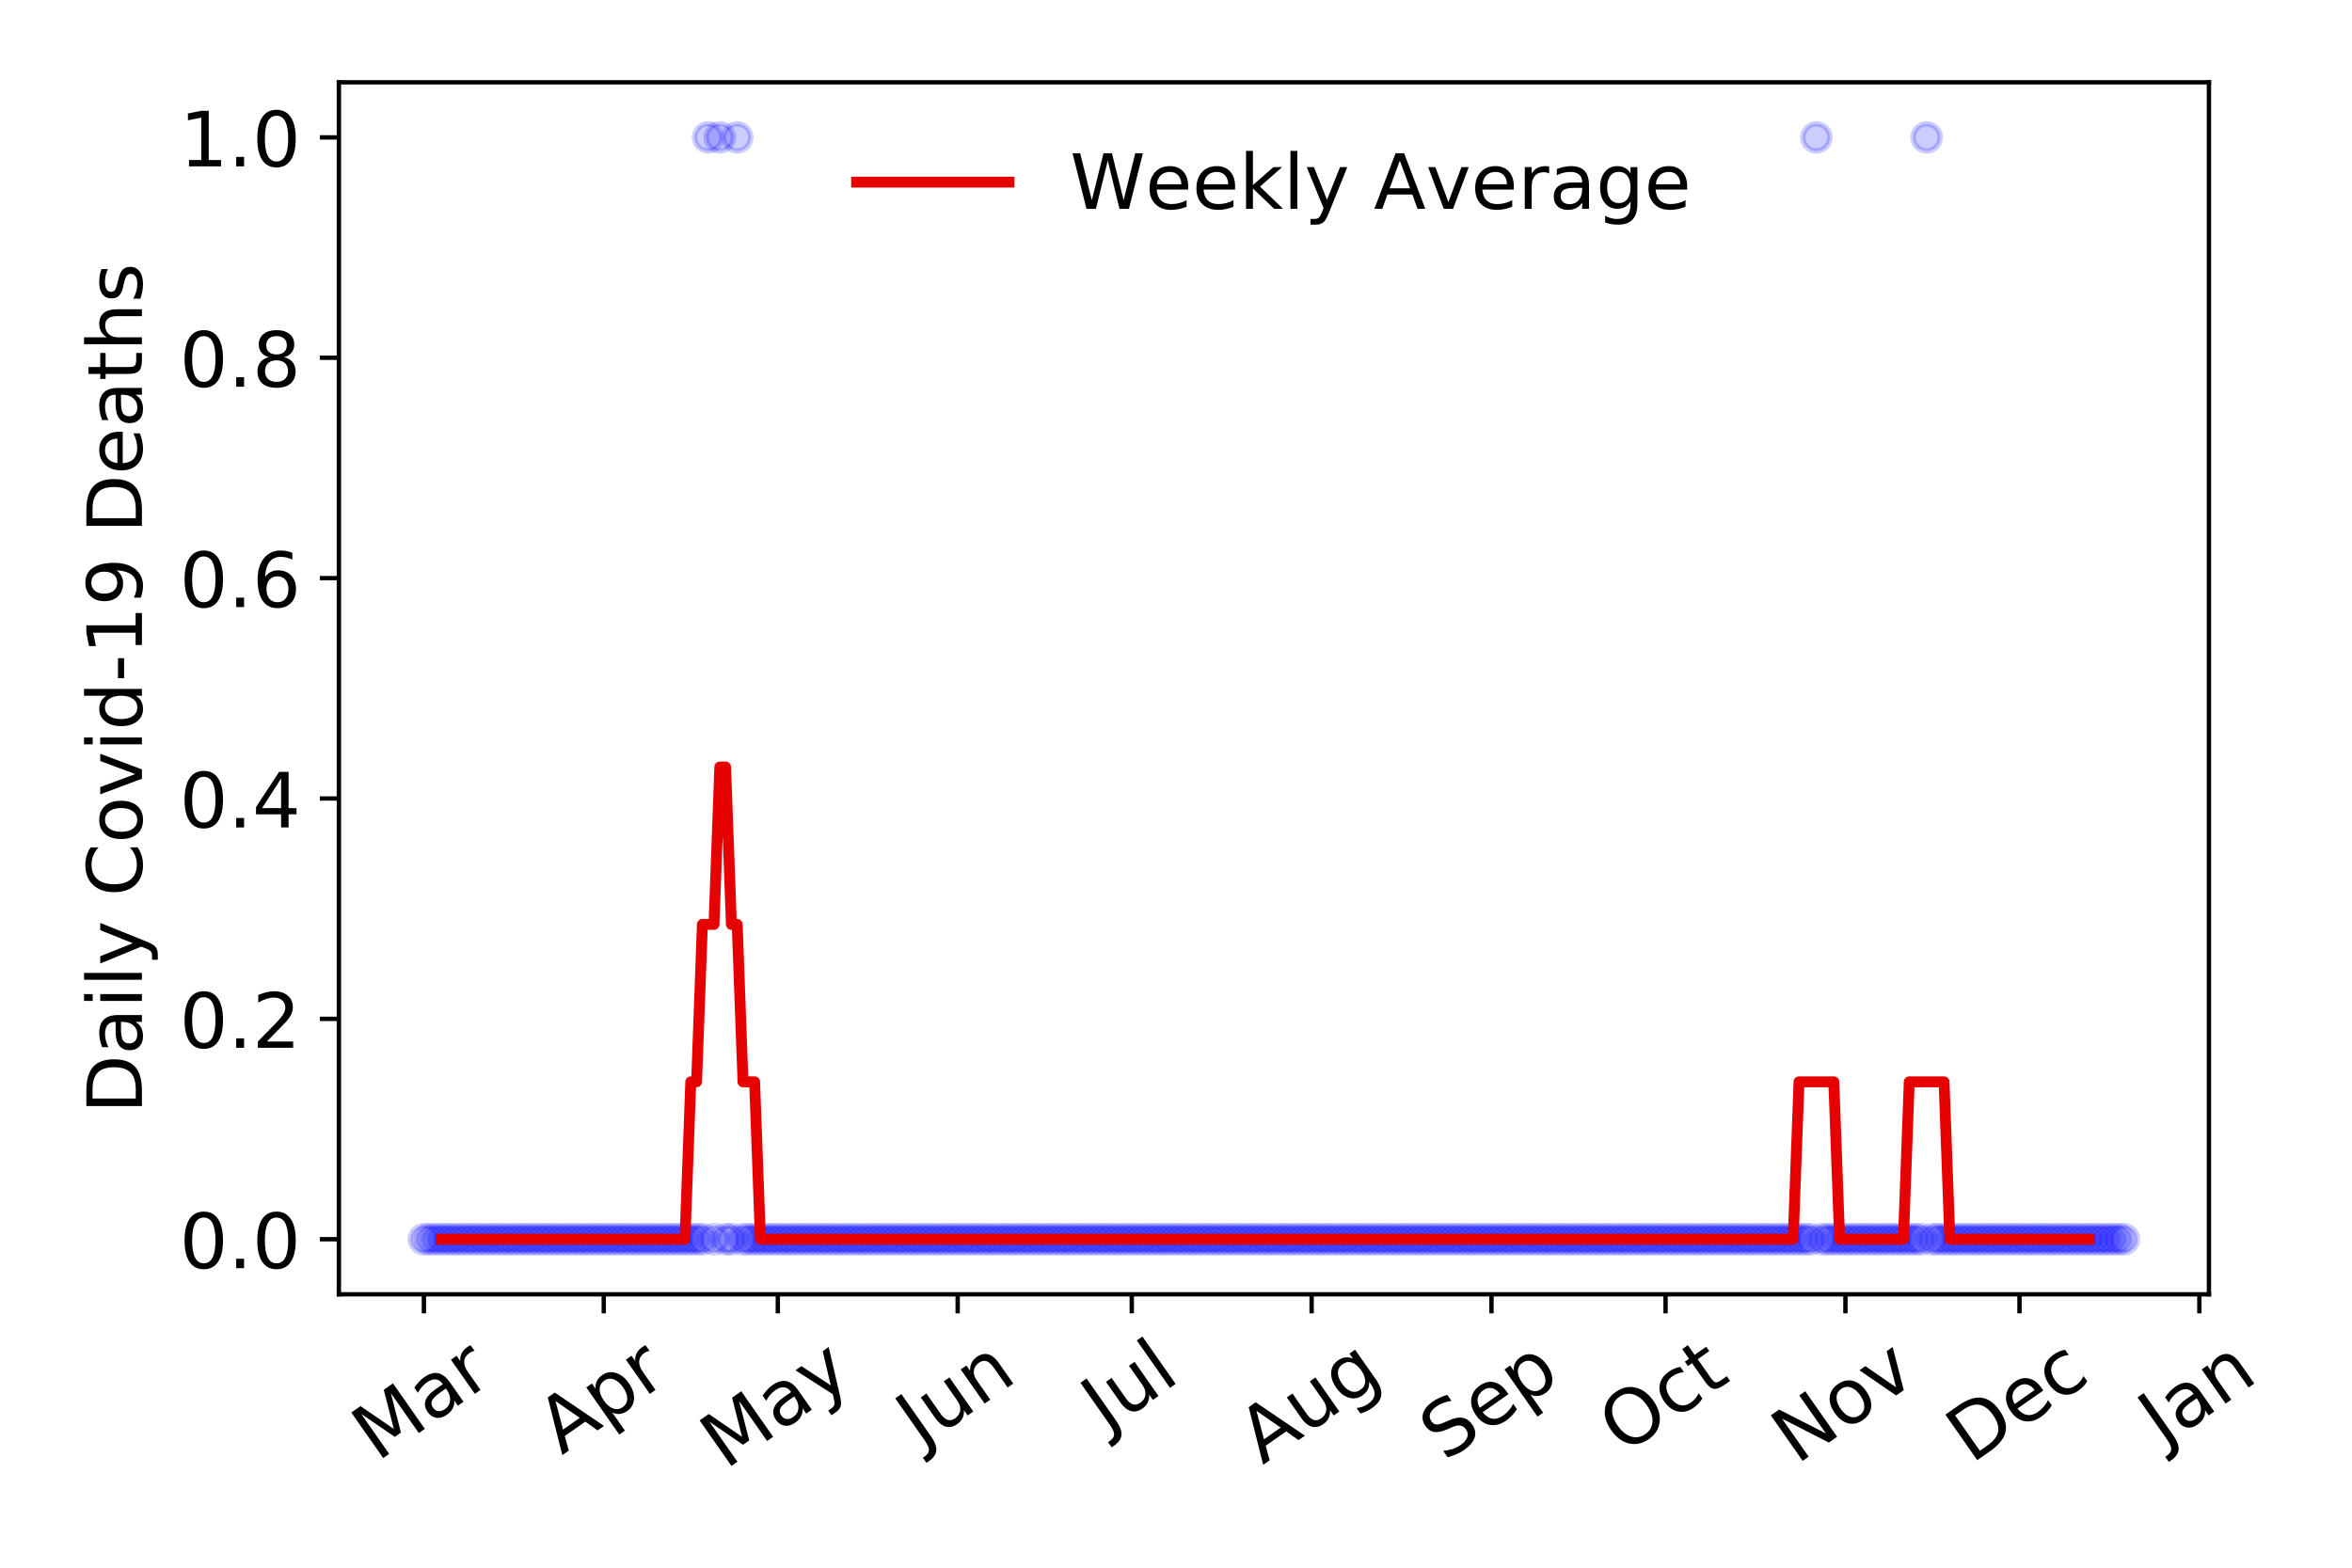 <?xml version="1.0" encoding="utf-8" standalone="no"?>
<!DOCTYPE svg PUBLIC "-//W3C//DTD SVG 1.1//EN"
  "http://www.w3.org/Graphics/SVG/1.1/DTD/svg11.dtd">
<!-- Created with matplotlib (https://matplotlib.org/) -->
<svg height="288pt" version="1.1" viewBox="0 0 432 288" width="432pt" xmlns="http://www.w3.org/2000/svg" xmlns:xlink="http://www.w3.org/1999/xlink">
 <defs>
  <style type="text/css">
*{stroke-linecap:butt;stroke-linejoin:round;}
  </style>
 </defs>
 <g id="figure_1">
  <g id="patch_1">
   <path d="M 0 288 
L 432 288 
L 432 0 
L 0 0 
z
" style="fill:#ffffff;"/>
  </g>
  <g id="axes_1">
   <g id="patch_2">
    <path d="M 62.245 237.778 
L 405.722 237.778 
L 405.722 15.12 
L 62.245 15.12 
z
" style="fill:#ffffff;"/>
   </g>
   <g id="matplotlib.axis_1">
    <g id="xtick_1">
     <g id="line2d_1">
      <defs>
       <path d="M 0 0 
L 0 3.5 
" id="m655f578034" style="stroke:#000000;stroke-width:0.8;"/>
      </defs>
      <g>
       <use style="stroke:#000000;stroke-width:0.8;" x="77.858" xlink:href="#m655f578034" y="237.778"/>
      </g>
     </g>
     <g id="text_1">
      <!-- Mar -->
      <defs>
       <path d="M 9.812 72.906 
L 24.516 72.906 
L 43.109 23.297 
L 61.812 72.906 
L 76.516 72.906 
L 76.516 0 
L 66.891 0 
L 66.891 64.016 
L 48.094 14.016 
L 38.188 14.016 
L 19.391 64.016 
L 19.391 0 
L 9.812 0 
z
" id="DejaVuSans-77"/>
       <path d="M 34.281 27.484 
Q 23.391 27.484 19.188 25 
Q 14.984 22.516 14.984 16.5 
Q 14.984 11.719 18.141 8.906 
Q 21.297 6.109 26.703 6.109 
Q 34.188 6.109 38.703 11.406 
Q 43.219 16.703 43.219 25.484 
L 43.219 27.484 
z
M 52.203 31.203 
L 52.203 0 
L 43.219 0 
L 43.219 8.297 
Q 40.141 3.328 35.547 0.953 
Q 30.953 -1.422 24.312 -1.422 
Q 15.922 -1.422 10.953 3.297 
Q 6 8.016 6 15.922 
Q 6 25.141 12.172 29.828 
Q 18.359 34.516 30.609 34.516 
L 43.219 34.516 
L 43.219 35.406 
Q 43.219 41.609 39.141 45 
Q 35.062 48.391 27.688 48.391 
Q 23 48.391 18.547 47.266 
Q 14.109 46.141 10.016 43.891 
L 10.016 52.203 
Q 14.938 54.109 19.578 55.047 
Q 24.219 56 28.609 56 
Q 40.484 56 46.344 49.844 
Q 52.203 43.703 52.203 31.203 
z
" id="DejaVuSans-97"/>
       <path d="M 41.109 46.297 
Q 39.594 47.172 37.812 47.578 
Q 36.031 48 33.891 48 
Q 26.266 48 22.188 43.047 
Q 18.109 38.094 18.109 28.812 
L 18.109 0 
L 9.078 0 
L 9.078 54.688 
L 18.109 54.688 
L 18.109 46.188 
Q 20.953 51.172 25.484 53.578 
Q 30.031 56 36.531 56 
Q 37.453 56 38.578 55.875 
Q 39.703 55.766 41.062 55.516 
z
" id="DejaVuSans-114"/>
      </defs>
      <g transform="translate(69.255 268.643)rotate(-35)scale(0.14 -0.14)">
       <use xlink:href="#DejaVuSans-77"/>
       <use x="86.279" xlink:href="#DejaVuSans-97"/>
       <use x="147.559" xlink:href="#DejaVuSans-114"/>
      </g>
     </g>
    </g>
    <g id="xtick_2">
     <g id="line2d_2">
      <g>
       <use style="stroke:#000000;stroke-width:0.8;" x="110.894" xlink:href="#m655f578034" y="237.778"/>
      </g>
     </g>
     <g id="text_2">
      <!-- Apr -->
      <defs>
       <path d="M 34.188 63.188 
L 20.797 26.906 
L 47.609 26.906 
z
M 28.609 72.906 
L 39.797 72.906 
L 67.578 0 
L 57.328 0 
L 50.688 18.703 
L 17.828 18.703 
L 11.188 0 
L 0.781 0 
z
" id="DejaVuSans-65"/>
       <path d="M 18.109 8.203 
L 18.109 -20.797 
L 9.078 -20.797 
L 9.078 54.688 
L 18.109 54.688 
L 18.109 46.391 
Q 20.953 51.266 25.266 53.625 
Q 29.594 56 35.594 56 
Q 45.562 56 51.781 48.094 
Q 58.016 40.188 58.016 27.297 
Q 58.016 14.406 51.781 6.484 
Q 45.562 -1.422 35.594 -1.422 
Q 29.594 -1.422 25.266 0.953 
Q 20.953 3.328 18.109 8.203 
z
M 48.688 27.297 
Q 48.688 37.203 44.609 42.844 
Q 40.531 48.484 33.406 48.484 
Q 26.266 48.484 22.188 42.844 
Q 18.109 37.203 18.109 27.297 
Q 18.109 17.391 22.188 11.75 
Q 26.266 6.109 33.406 6.109 
Q 40.531 6.109 44.609 11.75 
Q 48.688 17.391 48.688 27.297 
z
" id="DejaVuSans-112"/>
      </defs>
      <g transform="translate(103.19 267.384)rotate(-35)scale(0.14 -0.14)">
       <use xlink:href="#DejaVuSans-65"/>
       <use x="68.408" xlink:href="#DejaVuSans-112"/>
       <use x="131.885" xlink:href="#DejaVuSans-114"/>
      </g>
     </g>
    </g>
    <g id="xtick_3">
     <g id="line2d_3">
      <g>
       <use style="stroke:#000000;stroke-width:0.8;" x="142.866" xlink:href="#m655f578034" y="237.778"/>
      </g>
     </g>
     <g id="text_3">
      <!-- May -->
      <defs>
       <path d="M 32.172 -5.078 
Q 28.375 -14.844 24.75 -17.812 
Q 21.141 -20.797 15.094 -20.797 
L 7.906 -20.797 
L 7.906 -13.281 
L 13.188 -13.281 
Q 16.891 -13.281 18.938 -11.516 
Q 21 -9.766 23.484 -3.219 
L 25.094 0.875 
L 2.984 54.688 
L 12.5 54.688 
L 29.594 11.922 
L 46.688 54.688 
L 56.203 54.688 
z
" id="DejaVuSans-121"/>
      </defs>
      <g transform="translate(133.226 270.094)rotate(-35)scale(0.14 -0.14)">
       <use xlink:href="#DejaVuSans-77"/>
       <use x="86.279" xlink:href="#DejaVuSans-97"/>
       <use x="147.559" xlink:href="#DejaVuSans-121"/>
      </g>
     </g>
    </g>
    <g id="xtick_4">
     <g id="line2d_4">
      <g>
       <use style="stroke:#000000;stroke-width:0.8;" x="175.902" xlink:href="#m655f578034" y="237.778"/>
      </g>
     </g>
     <g id="text_4">
      <!-- Jun -->
      <defs>
       <path d="M 9.812 72.906 
L 19.672 72.906 
L 19.672 5.078 
Q 19.672 -8.109 14.672 -14.062 
Q 9.672 -20.016 -1.422 -20.016 
L -5.172 -20.016 
L -5.172 -11.719 
L -2.094 -11.719 
Q 4.438 -11.719 7.125 -8.047 
Q 9.812 -4.391 9.812 5.078 
z
" id="DejaVuSans-74"/>
       <path d="M 8.5 21.578 
L 8.5 54.688 
L 17.484 54.688 
L 17.484 21.922 
Q 17.484 14.156 20.5 10.266 
Q 23.531 6.391 29.594 6.391 
Q 36.859 6.391 41.078 11.031 
Q 45.312 15.672 45.312 23.688 
L 45.312 54.688 
L 54.297 54.688 
L 54.297 0 
L 45.312 0 
L 45.312 8.406 
Q 42.047 3.422 37.719 1 
Q 33.406 -1.422 27.688 -1.422 
Q 18.266 -1.422 13.375 4.438 
Q 8.5 10.297 8.5 21.578 
z
M 31.109 56 
z
" id="DejaVuSans-117"/>
       <path d="M 54.891 33.016 
L 54.891 0 
L 45.906 0 
L 45.906 32.719 
Q 45.906 40.484 42.875 44.328 
Q 39.844 48.188 33.797 48.188 
Q 26.516 48.188 22.312 43.547 
Q 18.109 38.922 18.109 30.906 
L 18.109 0 
L 9.078 0 
L 9.078 54.688 
L 18.109 54.688 
L 18.109 46.188 
Q 21.344 51.125 25.703 53.562 
Q 30.078 56 35.797 56 
Q 45.219 56 50.047 50.172 
Q 54.891 44.344 54.891 33.016 
z
" id="DejaVuSans-110"/>
      </defs>
      <g transform="translate(169.159 266.039)rotate(-35)scale(0.14 -0.14)">
       <use xlink:href="#DejaVuSans-74"/>
       <use x="29.492" xlink:href="#DejaVuSans-117"/>
       <use x="92.871" xlink:href="#DejaVuSans-110"/>
      </g>
     </g>
    </g>
    <g id="xtick_5">
     <g id="line2d_5">
      <g>
       <use style="stroke:#000000;stroke-width:0.8;" x="207.874" xlink:href="#m655f578034" y="237.778"/>
      </g>
     </g>
     <g id="text_5">
      <!-- Jul -->
      <defs>
       <path d="M 9.422 75.984 
L 18.406 75.984 
L 18.406 0 
L 9.422 0 
z
" id="DejaVuSans-108"/>
      </defs>
      <g transform="translate(203.171 263.181)rotate(-35)scale(0.14 -0.14)">
       <use xlink:href="#DejaVuSans-74"/>
       <use x="29.492" xlink:href="#DejaVuSans-117"/>
       <use x="92.871" xlink:href="#DejaVuSans-108"/>
      </g>
     </g>
    </g>
    <g id="xtick_6">
     <g id="line2d_6">
      <g>
       <use style="stroke:#000000;stroke-width:0.8;" x="240.911" xlink:href="#m655f578034" y="237.778"/>
      </g>
     </g>
     <g id="text_6">
      <!-- Aug -->
      <defs>
       <path d="M 45.406 27.984 
Q 45.406 37.75 41.375 43.109 
Q 37.359 48.484 30.078 48.484 
Q 22.859 48.484 18.828 43.109 
Q 14.797 37.75 14.797 27.984 
Q 14.797 18.266 18.828 12.891 
Q 22.859 7.516 30.078 7.516 
Q 37.359 7.516 41.375 12.891 
Q 45.406 18.266 45.406 27.984 
z
M 54.391 6.781 
Q 54.391 -7.172 48.188 -13.984 
Q 42 -20.797 29.203 -20.797 
Q 24.469 -20.797 20.266 -20.094 
Q 16.062 -19.391 12.109 -17.922 
L 12.109 -9.188 
Q 16.062 -11.328 19.922 -12.344 
Q 23.781 -13.375 27.781 -13.375 
Q 36.625 -13.375 41.016 -8.766 
Q 45.406 -4.156 45.406 5.172 
L 45.406 9.625 
Q 42.625 4.781 38.281 2.391 
Q 33.938 0 27.875 0 
Q 17.828 0 11.672 7.656 
Q 5.516 15.328 5.516 27.984 
Q 5.516 40.672 11.672 48.328 
Q 17.828 56 27.875 56 
Q 33.938 56 38.281 53.609 
Q 42.625 51.219 45.406 46.391 
L 45.406 54.688 
L 54.391 54.688 
z
" id="DejaVuSans-103"/>
      </defs>
      <g transform="translate(231.93 269.172)rotate(-35)scale(0.14 -0.14)">
       <use xlink:href="#DejaVuSans-65"/>
       <use x="68.408" xlink:href="#DejaVuSans-117"/>
       <use x="131.787" xlink:href="#DejaVuSans-103"/>
      </g>
     </g>
    </g>
    <g id="xtick_7">
     <g id="line2d_7">
      <g>
       <use style="stroke:#000000;stroke-width:0.8;" x="273.947" xlink:href="#m655f578034" y="237.778"/>
      </g>
     </g>
     <g id="text_7">
      <!-- Sep -->
      <defs>
       <path d="M 53.516 70.516 
L 53.516 60.891 
Q 47.906 63.578 42.922 64.891 
Q 37.938 66.219 33.297 66.219 
Q 25.25 66.219 20.875 63.094 
Q 16.5 59.969 16.5 54.203 
Q 16.5 49.359 19.406 46.891 
Q 22.312 44.438 30.422 42.922 
L 36.375 41.703 
Q 47.406 39.594 52.656 34.297 
Q 57.906 29 57.906 20.125 
Q 57.906 9.516 50.797 4.047 
Q 43.703 -1.422 29.984 -1.422 
Q 24.812 -1.422 18.969 -0.25 
Q 13.141 0.922 6.891 3.219 
L 6.891 13.375 
Q 12.891 10.016 18.656 8.297 
Q 24.422 6.594 29.984 6.594 
Q 38.422 6.594 43.016 9.906 
Q 47.609 13.234 47.609 19.391 
Q 47.609 24.75 44.312 27.781 
Q 41.016 30.812 33.5 32.328 
L 27.484 33.5 
Q 16.453 35.688 11.516 40.375 
Q 6.594 45.062 6.594 53.422 
Q 6.594 63.094 13.406 68.656 
Q 20.219 74.219 32.172 74.219 
Q 37.312 74.219 42.625 73.281 
Q 47.953 72.359 53.516 70.516 
z
" id="DejaVuSans-83"/>
       <path d="M 56.203 29.594 
L 56.203 25.203 
L 14.891 25.203 
Q 15.484 15.922 20.484 11.062 
Q 25.484 6.203 34.422 6.203 
Q 39.594 6.203 44.453 7.469 
Q 49.312 8.734 54.109 11.281 
L 54.109 2.781 
Q 49.266 0.734 44.188 -0.344 
Q 39.109 -1.422 33.891 -1.422 
Q 20.797 -1.422 13.156 6.188 
Q 5.516 13.812 5.516 26.812 
Q 5.516 40.234 12.766 48.109 
Q 20.016 56 32.328 56 
Q 43.359 56 49.781 48.891 
Q 56.203 41.797 56.203 29.594 
z
M 47.219 32.234 
Q 47.125 39.594 43.094 43.984 
Q 39.062 48.391 32.422 48.391 
Q 24.906 48.391 20.391 44.141 
Q 15.875 39.891 15.188 32.172 
z
" id="DejaVuSans-101"/>
      </defs>
      <g transform="translate(265.354 268.629)rotate(-35)scale(0.14 -0.14)">
       <use xlink:href="#DejaVuSans-83"/>
       <use x="63.477" xlink:href="#DejaVuSans-101"/>
       <use x="125" xlink:href="#DejaVuSans-112"/>
      </g>
     </g>
    </g>
    <g id="xtick_8">
     <g id="line2d_8">
      <g>
       <use style="stroke:#000000;stroke-width:0.8;" x="305.919" xlink:href="#m655f578034" y="237.778"/>
      </g>
     </g>
     <g id="text_8">
      <!-- Oct -->
      <defs>
       <path d="M 39.406 66.219 
Q 28.656 66.219 22.328 58.203 
Q 16.016 50.203 16.016 36.375 
Q 16.016 22.609 22.328 14.594 
Q 28.656 6.594 39.406 6.594 
Q 50.141 6.594 56.422 14.594 
Q 62.703 22.609 62.703 36.375 
Q 62.703 50.203 56.422 58.203 
Q 50.141 66.219 39.406 66.219 
z
M 39.406 74.219 
Q 54.734 74.219 63.906 63.938 
Q 73.094 53.656 73.094 36.375 
Q 73.094 19.141 63.906 8.859 
Q 54.734 -1.422 39.406 -1.422 
Q 24.031 -1.422 14.812 8.828 
Q 5.609 19.094 5.609 36.375 
Q 5.609 53.656 14.812 63.938 
Q 24.031 74.219 39.406 74.219 
z
" id="DejaVuSans-79"/>
       <path d="M 48.781 52.594 
L 48.781 44.188 
Q 44.969 46.297 41.141 47.344 
Q 37.312 48.391 33.406 48.391 
Q 24.656 48.391 19.812 42.844 
Q 14.984 37.312 14.984 27.297 
Q 14.984 17.281 19.812 11.734 
Q 24.656 6.203 33.406 6.203 
Q 37.312 6.203 41.141 7.25 
Q 44.969 8.297 48.781 10.406 
L 48.781 2.094 
Q 45.016 0.344 40.984 -0.531 
Q 36.969 -1.422 32.422 -1.422 
Q 20.062 -1.422 12.781 6.344 
Q 5.516 14.109 5.516 27.297 
Q 5.516 40.672 12.859 48.328 
Q 20.219 56 33.016 56 
Q 37.156 56 41.109 55.141 
Q 45.062 54.297 48.781 52.594 
z
" id="DejaVuSans-99"/>
       <path d="M 18.312 70.219 
L 18.312 54.688 
L 36.812 54.688 
L 36.812 47.703 
L 18.312 47.703 
L 18.312 18.016 
Q 18.312 11.328 20.141 9.422 
Q 21.969 7.516 27.594 7.516 
L 36.812 7.516 
L 36.812 0 
L 27.594 0 
Q 17.188 0 13.234 3.875 
Q 9.281 7.766 9.281 18.016 
L 9.281 47.703 
L 2.688 47.703 
L 2.688 54.688 
L 9.281 54.688 
L 9.281 70.219 
z
" id="DejaVuSans-116"/>
      </defs>
      <g transform="translate(298.22 267.377)rotate(-35)scale(0.14 -0.14)">
       <use xlink:href="#DejaVuSans-79"/>
       <use x="78.711" xlink:href="#DejaVuSans-99"/>
       <use x="133.691" xlink:href="#DejaVuSans-116"/>
      </g>
     </g>
    </g>
    <g id="xtick_9">
     <g id="line2d_9">
      <g>
       <use style="stroke:#000000;stroke-width:0.8;" x="338.955" xlink:href="#m655f578034" y="237.778"/>
      </g>
     </g>
     <g id="text_9">
      <!-- Nov -->
      <defs>
       <path d="M 9.812 72.906 
L 23.094 72.906 
L 55.422 11.922 
L 55.422 72.906 
L 64.984 72.906 
L 64.984 0 
L 51.703 0 
L 19.391 60.984 
L 19.391 0 
L 9.812 0 
z
" id="DejaVuSans-78"/>
       <path d="M 30.609 48.391 
Q 23.391 48.391 19.188 42.75 
Q 14.984 37.109 14.984 27.297 
Q 14.984 17.484 19.156 11.844 
Q 23.344 6.203 30.609 6.203 
Q 37.797 6.203 41.984 11.859 
Q 46.188 17.531 46.188 27.297 
Q 46.188 37.016 41.984 42.703 
Q 37.797 48.391 30.609 48.391 
z
M 30.609 56 
Q 42.328 56 49.016 48.375 
Q 55.719 40.766 55.719 27.297 
Q 55.719 13.875 49.016 6.219 
Q 42.328 -1.422 30.609 -1.422 
Q 18.844 -1.422 12.172 6.219 
Q 5.516 13.875 5.516 27.297 
Q 5.516 40.766 12.172 48.375 
Q 18.844 56 30.609 56 
z
" id="DejaVuSans-111"/>
       <path d="M 2.984 54.688 
L 12.5 54.688 
L 29.594 8.797 
L 46.688 54.688 
L 56.203 54.688 
L 35.688 0 
L 23.484 0 
z
" id="DejaVuSans-118"/>
      </defs>
      <g transform="translate(329.979 269.166)rotate(-35)scale(0.14 -0.14)">
       <use xlink:href="#DejaVuSans-78"/>
       <use x="74.805" xlink:href="#DejaVuSans-111"/>
       <use x="135.986" xlink:href="#DejaVuSans-118"/>
      </g>
     </g>
    </g>
    <g id="xtick_10">
     <g id="line2d_10">
      <g>
       <use style="stroke:#000000;stroke-width:0.8;" x="370.927" xlink:href="#m655f578034" y="237.778"/>
      </g>
     </g>
     <g id="text_10">
      <!-- Dec -->
      <defs>
       <path d="M 19.672 64.797 
L 19.672 8.109 
L 31.594 8.109 
Q 46.688 8.109 53.688 14.938 
Q 60.688 21.781 60.688 36.531 
Q 60.688 51.172 53.688 57.984 
Q 46.688 64.797 31.594 64.797 
z
M 9.812 72.906 
L 30.078 72.906 
Q 51.266 72.906 61.172 64.094 
Q 71.094 55.281 71.094 36.531 
Q 71.094 17.672 61.125 8.828 
Q 51.172 0 30.078 0 
L 9.812 0 
z
" id="DejaVuSans-68"/>
      </defs>
      <g transform="translate(362.046 269.032)rotate(-35)scale(0.14 -0.14)">
       <use xlink:href="#DejaVuSans-68"/>
       <use x="77.002" xlink:href="#DejaVuSans-101"/>
       <use x="138.525" xlink:href="#DejaVuSans-99"/>
      </g>
     </g>
    </g>
    <g id="xtick_11">
     <g id="line2d_11">
      <g>
       <use style="stroke:#000000;stroke-width:0.8;" x="403.963" xlink:href="#m655f578034" y="237.778"/>
      </g>
     </g>
     <g id="text_11">
      <!-- Jan -->
      <g transform="translate(397.34 265.871)rotate(-35)scale(0.14 -0.14)">
       <use xlink:href="#DejaVuSans-74"/>
       <use x="29.492" xlink:href="#DejaVuSans-97"/>
       <use x="90.771" xlink:href="#DejaVuSans-110"/>
      </g>
     </g>
    </g>
   </g>
   <g id="matplotlib.axis_2">
    <g id="ytick_1">
     <g id="line2d_12">
      <defs>
       <path d="M 0 0 
L -3.5 0 
" id="m85f0f8699f" style="stroke:#000000;stroke-width:0.8;"/>
      </defs>
      <g>
       <use style="stroke:#000000;stroke-width:0.8;" x="62.245" xlink:href="#m85f0f8699f" y="227.657"/>
      </g>
     </g>
     <g id="text_12">
      <!-- 0.0 -->
      <defs>
       <path d="M 31.781 66.406 
Q 24.172 66.406 20.328 58.906 
Q 16.5 51.422 16.5 36.375 
Q 16.5 21.391 20.328 13.891 
Q 24.172 6.391 31.781 6.391 
Q 39.453 6.391 43.281 13.891 
Q 47.125 21.391 47.125 36.375 
Q 47.125 51.422 43.281 58.906 
Q 39.453 66.406 31.781 66.406 
z
M 31.781 74.219 
Q 44.047 74.219 50.516 64.516 
Q 56.984 54.828 56.984 36.375 
Q 56.984 17.969 50.516 8.266 
Q 44.047 -1.422 31.781 -1.422 
Q 19.531 -1.422 13.062 8.266 
Q 6.594 17.969 6.594 36.375 
Q 6.594 54.828 13.062 64.516 
Q 19.531 74.219 31.781 74.219 
z
" id="DejaVuSans-48"/>
       <path d="M 10.688 12.406 
L 21 12.406 
L 21 0 
L 10.688 0 
z
" id="DejaVuSans-46"/>
      </defs>
      <g transform="translate(32.981 232.976)scale(0.14 -0.14)">
       <use xlink:href="#DejaVuSans-48"/>
       <use x="63.623" xlink:href="#DejaVuSans-46"/>
       <use x="95.41" xlink:href="#DejaVuSans-48"/>
      </g>
     </g>
    </g>
    <g id="ytick_2">
     <g id="line2d_13">
      <g>
       <use style="stroke:#000000;stroke-width:0.8;" x="62.245" xlink:href="#m85f0f8699f" y="187.174"/>
      </g>
     </g>
     <g id="text_13">
      <!-- 0.2 -->
      <defs>
       <path d="M 19.188 8.297 
L 53.609 8.297 
L 53.609 0 
L 7.328 0 
L 7.328 8.297 
Q 12.938 14.109 22.625 23.891 
Q 32.328 33.688 34.812 36.531 
Q 39.547 41.844 41.422 45.531 
Q 43.312 49.219 43.312 52.781 
Q 43.312 58.594 39.234 62.25 
Q 35.156 65.922 28.609 65.922 
Q 23.969 65.922 18.812 64.312 
Q 13.672 62.703 7.812 59.422 
L 7.812 69.391 
Q 13.766 71.781 18.938 73 
Q 24.125 74.219 28.422 74.219 
Q 39.75 74.219 46.484 68.547 
Q 53.219 62.891 53.219 53.422 
Q 53.219 48.922 51.531 44.891 
Q 49.859 40.875 45.406 35.406 
Q 44.188 33.984 37.641 27.219 
Q 31.109 20.453 19.188 8.297 
z
" id="DejaVuSans-50"/>
      </defs>
      <g transform="translate(32.981 192.493)scale(0.14 -0.14)">
       <use xlink:href="#DejaVuSans-48"/>
       <use x="63.623" xlink:href="#DejaVuSans-46"/>
       <use x="95.41" xlink:href="#DejaVuSans-50"/>
      </g>
     </g>
    </g>
    <g id="ytick_3">
     <g id="line2d_14">
      <g>
       <use style="stroke:#000000;stroke-width:0.8;" x="62.245" xlink:href="#m85f0f8699f" y="146.691"/>
      </g>
     </g>
     <g id="text_14">
      <!-- 0.4 -->
      <defs>
       <path d="M 37.797 64.312 
L 12.891 25.391 
L 37.797 25.391 
z
M 35.203 72.906 
L 47.609 72.906 
L 47.609 25.391 
L 58.016 25.391 
L 58.016 17.188 
L 47.609 17.188 
L 47.609 0 
L 37.797 0 
L 37.797 17.188 
L 4.891 17.188 
L 4.891 26.703 
z
" id="DejaVuSans-52"/>
      </defs>
      <g transform="translate(32.981 152.01)scale(0.14 -0.14)">
       <use xlink:href="#DejaVuSans-48"/>
       <use x="63.623" xlink:href="#DejaVuSans-46"/>
       <use x="95.41" xlink:href="#DejaVuSans-52"/>
      </g>
     </g>
    </g>
    <g id="ytick_4">
     <g id="line2d_15">
      <g>
       <use style="stroke:#000000;stroke-width:0.8;" x="62.245" xlink:href="#m85f0f8699f" y="106.207"/>
      </g>
     </g>
     <g id="text_15">
      <!-- 0.6 -->
      <defs>
       <path d="M 33.016 40.375 
Q 26.375 40.375 22.484 35.828 
Q 18.609 31.297 18.609 23.391 
Q 18.609 15.531 22.484 10.953 
Q 26.375 6.391 33.016 6.391 
Q 39.656 6.391 43.531 10.953 
Q 47.406 15.531 47.406 23.391 
Q 47.406 31.297 43.531 35.828 
Q 39.656 40.375 33.016 40.375 
z
M 52.594 71.297 
L 52.594 62.312 
Q 48.875 64.062 45.094 64.984 
Q 41.312 65.922 37.594 65.922 
Q 27.828 65.922 22.672 59.328 
Q 17.531 52.734 16.797 39.406 
Q 19.672 43.656 24.016 45.922 
Q 28.375 48.188 33.594 48.188 
Q 44.578 48.188 50.953 41.516 
Q 57.328 34.859 57.328 23.391 
Q 57.328 12.156 50.688 5.359 
Q 44.047 -1.422 33.016 -1.422 
Q 20.359 -1.422 13.672 8.266 
Q 6.984 17.969 6.984 36.375 
Q 6.984 53.656 15.188 63.938 
Q 23.391 74.219 37.203 74.219 
Q 40.922 74.219 44.703 73.484 
Q 48.484 72.75 52.594 71.297 
z
" id="DejaVuSans-54"/>
      </defs>
      <g transform="translate(32.981 111.526)scale(0.14 -0.14)">
       <use xlink:href="#DejaVuSans-48"/>
       <use x="63.623" xlink:href="#DejaVuSans-46"/>
       <use x="95.41" xlink:href="#DejaVuSans-54"/>
      </g>
     </g>
    </g>
    <g id="ytick_5">
     <g id="line2d_16">
      <g>
       <use style="stroke:#000000;stroke-width:0.8;" x="62.245" xlink:href="#m85f0f8699f" y="65.724"/>
      </g>
     </g>
     <g id="text_16">
      <!-- 0.8 -->
      <defs>
       <path d="M 31.781 34.625 
Q 24.75 34.625 20.719 30.859 
Q 16.703 27.094 16.703 20.516 
Q 16.703 13.922 20.719 10.156 
Q 24.75 6.391 31.781 6.391 
Q 38.812 6.391 42.859 10.172 
Q 46.922 13.969 46.922 20.516 
Q 46.922 27.094 42.891 30.859 
Q 38.875 34.625 31.781 34.625 
z
M 21.922 38.812 
Q 15.578 40.375 12.031 44.719 
Q 8.5 49.078 8.5 55.328 
Q 8.5 64.062 14.719 69.141 
Q 20.953 74.219 31.781 74.219 
Q 42.672 74.219 48.875 69.141 
Q 55.078 64.062 55.078 55.328 
Q 55.078 49.078 51.531 44.719 
Q 48 40.375 41.703 38.812 
Q 48.828 37.156 52.797 32.312 
Q 56.781 27.484 56.781 20.516 
Q 56.781 9.906 50.312 4.234 
Q 43.844 -1.422 31.781 -1.422 
Q 19.734 -1.422 13.25 4.234 
Q 6.781 9.906 6.781 20.516 
Q 6.781 27.484 10.781 32.312 
Q 14.797 37.156 21.922 38.812 
z
M 18.312 54.391 
Q 18.312 48.734 21.844 45.562 
Q 25.391 42.391 31.781 42.391 
Q 38.141 42.391 41.719 45.562 
Q 45.312 48.734 45.312 54.391 
Q 45.312 60.062 41.719 63.234 
Q 38.141 66.406 31.781 66.406 
Q 25.391 66.406 21.844 63.234 
Q 18.312 60.062 18.312 54.391 
z
" id="DejaVuSans-56"/>
      </defs>
      <g transform="translate(32.981 71.043)scale(0.14 -0.14)">
       <use xlink:href="#DejaVuSans-48"/>
       <use x="63.623" xlink:href="#DejaVuSans-46"/>
       <use x="95.41" xlink:href="#DejaVuSans-56"/>
      </g>
     </g>
    </g>
    <g id="ytick_6">
     <g id="line2d_17">
      <g>
       <use style="stroke:#000000;stroke-width:0.8;" x="62.245" xlink:href="#m85f0f8699f" y="25.241"/>
      </g>
     </g>
     <g id="text_17">
      <!-- 1.0 -->
      <defs>
       <path d="M 12.406 8.297 
L 28.516 8.297 
L 28.516 63.922 
L 10.984 60.406 
L 10.984 69.391 
L 28.422 72.906 
L 38.281 72.906 
L 38.281 8.297 
L 54.391 8.297 
L 54.391 0 
L 12.406 0 
z
" id="DejaVuSans-49"/>
      </defs>
      <g transform="translate(32.981 30.56)scale(0.14 -0.14)">
       <use xlink:href="#DejaVuSans-49"/>
       <use x="63.623" xlink:href="#DejaVuSans-46"/>
       <use x="95.41" xlink:href="#DejaVuSans-48"/>
      </g>
     </g>
    </g>
    <g id="text_18">
     <!-- Daily Covid-19 Deaths -->
     <defs>
      <path d="M 9.422 54.688 
L 18.406 54.688 
L 18.406 0 
L 9.422 0 
z
M 9.422 75.984 
L 18.406 75.984 
L 18.406 64.594 
L 9.422 64.594 
z
" id="DejaVuSans-105"/>
      <path id="DejaVuSans-32"/>
      <path d="M 64.406 67.281 
L 64.406 56.891 
Q 59.422 61.531 53.781 63.812 
Q 48.141 66.109 41.797 66.109 
Q 29.297 66.109 22.656 58.469 
Q 16.016 50.828 16.016 36.375 
Q 16.016 21.969 22.656 14.328 
Q 29.297 6.688 41.797 6.688 
Q 48.141 6.688 53.781 8.984 
Q 59.422 11.281 64.406 15.922 
L 64.406 5.609 
Q 59.234 2.094 53.438 0.328 
Q 47.656 -1.422 41.219 -1.422 
Q 24.656 -1.422 15.125 8.703 
Q 5.609 18.844 5.609 36.375 
Q 5.609 53.953 15.125 64.078 
Q 24.656 74.219 41.219 74.219 
Q 47.75 74.219 53.531 72.484 
Q 59.328 70.75 64.406 67.281 
z
" id="DejaVuSans-67"/>
      <path d="M 45.406 46.391 
L 45.406 75.984 
L 54.391 75.984 
L 54.391 0 
L 45.406 0 
L 45.406 8.203 
Q 42.578 3.328 38.25 0.953 
Q 33.938 -1.422 27.875 -1.422 
Q 17.969 -1.422 11.734 6.484 
Q 5.516 14.406 5.516 27.297 
Q 5.516 40.188 11.734 48.094 
Q 17.969 56 27.875 56 
Q 33.938 56 38.25 53.625 
Q 42.578 51.266 45.406 46.391 
z
M 14.797 27.297 
Q 14.797 17.391 18.875 11.75 
Q 22.953 6.109 30.078 6.109 
Q 37.203 6.109 41.297 11.75 
Q 45.406 17.391 45.406 27.297 
Q 45.406 37.203 41.297 42.844 
Q 37.203 48.484 30.078 48.484 
Q 22.953 48.484 18.875 42.844 
Q 14.797 37.203 14.797 27.297 
z
" id="DejaVuSans-100"/>
      <path d="M 4.891 31.391 
L 31.203 31.391 
L 31.203 23.391 
L 4.891 23.391 
z
" id="DejaVuSans-45"/>
      <path d="M 10.984 1.516 
L 10.984 10.5 
Q 14.703 8.734 18.5 7.812 
Q 22.312 6.891 25.984 6.891 
Q 35.75 6.891 40.891 13.453 
Q 46.047 20.016 46.781 33.406 
Q 43.953 29.203 39.594 26.953 
Q 35.25 24.703 29.984 24.703 
Q 19.047 24.703 12.672 31.312 
Q 6.297 37.938 6.297 49.422 
Q 6.297 60.641 12.938 67.422 
Q 19.578 74.219 30.609 74.219 
Q 43.266 74.219 49.922 64.516 
Q 56.594 54.828 56.594 36.375 
Q 56.594 19.141 48.406 8.859 
Q 40.234 -1.422 26.422 -1.422 
Q 22.703 -1.422 18.891 -0.688 
Q 15.094 0.047 10.984 1.516 
z
M 30.609 32.422 
Q 37.25 32.422 41.125 36.953 
Q 45.016 41.5 45.016 49.422 
Q 45.016 57.281 41.125 61.844 
Q 37.25 66.406 30.609 66.406 
Q 23.969 66.406 20.094 61.844 
Q 16.219 57.281 16.219 49.422 
Q 16.219 41.5 20.094 36.953 
Q 23.969 32.422 30.609 32.422 
z
" id="DejaVuSans-57"/>
      <path d="M 54.891 33.016 
L 54.891 0 
L 45.906 0 
L 45.906 32.719 
Q 45.906 40.484 42.875 44.328 
Q 39.844 48.188 33.797 48.188 
Q 26.516 48.188 22.312 43.547 
Q 18.109 38.922 18.109 30.906 
L 18.109 0 
L 9.078 0 
L 9.078 75.984 
L 18.109 75.984 
L 18.109 46.188 
Q 21.344 51.125 25.703 53.562 
Q 30.078 56 35.797 56 
Q 45.219 56 50.047 50.172 
Q 54.891 44.344 54.891 33.016 
z
" id="DejaVuSans-104"/>
      <path d="M 44.281 53.078 
L 44.281 44.578 
Q 40.484 46.531 36.375 47.5 
Q 32.281 48.484 27.875 48.484 
Q 21.188 48.484 17.844 46.438 
Q 14.5 44.391 14.5 40.281 
Q 14.5 37.156 16.891 35.375 
Q 19.281 33.594 26.516 31.984 
L 29.594 31.297 
Q 39.156 29.25 43.188 25.516 
Q 47.219 21.781 47.219 15.094 
Q 47.219 7.469 41.188 3.016 
Q 35.156 -1.422 24.609 -1.422 
Q 20.219 -1.422 15.453 -0.562 
Q 10.688 0.297 5.422 2 
L 5.422 11.281 
Q 10.406 8.688 15.234 7.391 
Q 20.062 6.109 24.812 6.109 
Q 31.156 6.109 34.562 8.281 
Q 37.984 10.453 37.984 14.406 
Q 37.984 18.062 35.516 20.016 
Q 33.062 21.969 24.703 23.781 
L 21.578 24.516 
Q 13.234 26.266 9.516 29.906 
Q 5.812 33.547 5.812 39.891 
Q 5.812 47.609 11.281 51.797 
Q 16.75 56 26.812 56 
Q 31.781 56 36.172 55.266 
Q 40.578 54.547 44.281 53.078 
z
" id="DejaVuSans-115"/>
     </defs>
     <g transform="translate(26.069 204.56)rotate(-90)scale(0.14 -0.14)">
      <use xlink:href="#DejaVuSans-68"/>
      <use x="77.002" xlink:href="#DejaVuSans-97"/>
      <use x="138.281" xlink:href="#DejaVuSans-105"/>
      <use x="166.064" xlink:href="#DejaVuSans-108"/>
      <use x="193.848" xlink:href="#DejaVuSans-121"/>
      <use x="253.027" xlink:href="#DejaVuSans-32"/>
      <use x="284.814" xlink:href="#DejaVuSans-67"/>
      <use x="354.639" xlink:href="#DejaVuSans-111"/>
      <use x="415.82" xlink:href="#DejaVuSans-118"/>
      <use x="475" xlink:href="#DejaVuSans-105"/>
      <use x="502.783" xlink:href="#DejaVuSans-100"/>
      <use x="566.26" xlink:href="#DejaVuSans-45"/>
      <use x="602.344" xlink:href="#DejaVuSans-49"/>
      <use x="665.967" xlink:href="#DejaVuSans-57"/>
      <use x="729.59" xlink:href="#DejaVuSans-32"/>
      <use x="761.377" xlink:href="#DejaVuSans-68"/>
      <use x="838.379" xlink:href="#DejaVuSans-101"/>
      <use x="899.902" xlink:href="#DejaVuSans-97"/>
      <use x="961.182" xlink:href="#DejaVuSans-116"/>
      <use x="1000.391" xlink:href="#DejaVuSans-104"/>
      <use x="1063.77" xlink:href="#DejaVuSans-115"/>
     </g>
    </g>
   </g>
   <g id="line2d_18">
    <defs>
     <path d="M 0 2.5 
C 0.663 2.5 1.299 2.237 1.768 1.768 
C 2.237 1.299 2.5 0.663 2.5 0 
C 2.5 -0.663 2.237 -1.299 1.768 -1.768 
C 1.299 -2.237 0.663 -2.5 0 -2.5 
C -0.663 -2.5 -1.299 -2.237 -1.768 -1.768 
C -2.237 -1.299 -2.5 -0.663 -2.5 0 
C -2.5 0.663 -2.237 1.299 -1.768 1.768 
C -1.299 2.237 -0.663 2.5 0 2.5 
z
" id="mff081e352c" style="stroke:#0000ff;stroke-opacity:0.2;"/>
    </defs>
    <g clip-path="url(#pc704b181cf)">
     <use style="fill:#0000ff;fill-opacity:0.2;stroke:#0000ff;stroke-opacity:0.2;" x="77.858" xlink:href="#mff081e352c" y="227.657"/>
     <use style="fill:#0000ff;fill-opacity:0.2;stroke:#0000ff;stroke-opacity:0.2;" x="78.923" xlink:href="#mff081e352c" y="227.657"/>
     <use style="fill:#0000ff;fill-opacity:0.2;stroke:#0000ff;stroke-opacity:0.2;" x="79.989" xlink:href="#mff081e352c" y="227.657"/>
     <use style="fill:#0000ff;fill-opacity:0.2;stroke:#0000ff;stroke-opacity:0.2;" x="81.055" xlink:href="#mff081e352c" y="227.657"/>
     <use style="fill:#0000ff;fill-opacity:0.2;stroke:#0000ff;stroke-opacity:0.2;" x="82.12" xlink:href="#mff081e352c" y="227.657"/>
     <use style="fill:#0000ff;fill-opacity:0.2;stroke:#0000ff;stroke-opacity:0.2;" x="83.186" xlink:href="#mff081e352c" y="227.657"/>
     <use style="fill:#0000ff;fill-opacity:0.2;stroke:#0000ff;stroke-opacity:0.2;" x="84.252" xlink:href="#mff081e352c" y="227.657"/>
     <use style="fill:#0000ff;fill-opacity:0.2;stroke:#0000ff;stroke-opacity:0.2;" x="85.318" xlink:href="#mff081e352c" y="227.657"/>
     <use style="fill:#0000ff;fill-opacity:0.2;stroke:#0000ff;stroke-opacity:0.2;" x="86.383" xlink:href="#mff081e352c" y="227.657"/>
     <use style="fill:#0000ff;fill-opacity:0.2;stroke:#0000ff;stroke-opacity:0.2;" x="87.449" xlink:href="#mff081e352c" y="227.657"/>
     <use style="fill:#0000ff;fill-opacity:0.2;stroke:#0000ff;stroke-opacity:0.2;" x="88.515" xlink:href="#mff081e352c" y="227.657"/>
     <use style="fill:#0000ff;fill-opacity:0.2;stroke:#0000ff;stroke-opacity:0.2;" x="89.58" xlink:href="#mff081e352c" y="227.657"/>
     <use style="fill:#0000ff;fill-opacity:0.2;stroke:#0000ff;stroke-opacity:0.2;" x="90.646" xlink:href="#mff081e352c" y="227.657"/>
     <use style="fill:#0000ff;fill-opacity:0.2;stroke:#0000ff;stroke-opacity:0.2;" x="91.712" xlink:href="#mff081e352c" y="227.657"/>
     <use style="fill:#0000ff;fill-opacity:0.2;stroke:#0000ff;stroke-opacity:0.2;" x="92.777" xlink:href="#mff081e352c" y="227.657"/>
     <use style="fill:#0000ff;fill-opacity:0.2;stroke:#0000ff;stroke-opacity:0.2;" x="93.843" xlink:href="#mff081e352c" y="227.657"/>
     <use style="fill:#0000ff;fill-opacity:0.2;stroke:#0000ff;stroke-opacity:0.2;" x="94.909" xlink:href="#mff081e352c" y="227.657"/>
     <use style="fill:#0000ff;fill-opacity:0.2;stroke:#0000ff;stroke-opacity:0.2;" x="95.975" xlink:href="#mff081e352c" y="227.657"/>
     <use style="fill:#0000ff;fill-opacity:0.2;stroke:#0000ff;stroke-opacity:0.2;" x="97.04" xlink:href="#mff081e352c" y="227.657"/>
     <use style="fill:#0000ff;fill-opacity:0.2;stroke:#0000ff;stroke-opacity:0.2;" x="98.106" xlink:href="#mff081e352c" y="227.657"/>
     <use style="fill:#0000ff;fill-opacity:0.2;stroke:#0000ff;stroke-opacity:0.2;" x="99.172" xlink:href="#mff081e352c" y="227.657"/>
     <use style="fill:#0000ff;fill-opacity:0.2;stroke:#0000ff;stroke-opacity:0.2;" x="100.237" xlink:href="#mff081e352c" y="227.657"/>
     <use style="fill:#0000ff;fill-opacity:0.2;stroke:#0000ff;stroke-opacity:0.2;" x="101.303" xlink:href="#mff081e352c" y="227.657"/>
     <use style="fill:#0000ff;fill-opacity:0.2;stroke:#0000ff;stroke-opacity:0.2;" x="102.369" xlink:href="#mff081e352c" y="227.657"/>
     <use style="fill:#0000ff;fill-opacity:0.2;stroke:#0000ff;stroke-opacity:0.2;" x="103.435" xlink:href="#mff081e352c" y="227.657"/>
     <use style="fill:#0000ff;fill-opacity:0.2;stroke:#0000ff;stroke-opacity:0.2;" x="104.5" xlink:href="#mff081e352c" y="227.657"/>
     <use style="fill:#0000ff;fill-opacity:0.2;stroke:#0000ff;stroke-opacity:0.2;" x="105.566" xlink:href="#mff081e352c" y="227.657"/>
     <use style="fill:#0000ff;fill-opacity:0.2;stroke:#0000ff;stroke-opacity:0.2;" x="106.632" xlink:href="#mff081e352c" y="227.657"/>
     <use style="fill:#0000ff;fill-opacity:0.2;stroke:#0000ff;stroke-opacity:0.2;" x="107.697" xlink:href="#mff081e352c" y="227.657"/>
     <use style="fill:#0000ff;fill-opacity:0.2;stroke:#0000ff;stroke-opacity:0.2;" x="108.763" xlink:href="#mff081e352c" y="227.657"/>
     <use style="fill:#0000ff;fill-opacity:0.2;stroke:#0000ff;stroke-opacity:0.2;" x="109.829" xlink:href="#mff081e352c" y="227.657"/>
     <use style="fill:#0000ff;fill-opacity:0.2;stroke:#0000ff;stroke-opacity:0.2;" x="110.894" xlink:href="#mff081e352c" y="227.657"/>
     <use style="fill:#0000ff;fill-opacity:0.2;stroke:#0000ff;stroke-opacity:0.2;" x="111.96" xlink:href="#mff081e352c" y="227.657"/>
     <use style="fill:#0000ff;fill-opacity:0.2;stroke:#0000ff;stroke-opacity:0.2;" x="113.026" xlink:href="#mff081e352c" y="227.657"/>
     <use style="fill:#0000ff;fill-opacity:0.2;stroke:#0000ff;stroke-opacity:0.2;" x="114.092" xlink:href="#mff081e352c" y="227.657"/>
     <use style="fill:#0000ff;fill-opacity:0.2;stroke:#0000ff;stroke-opacity:0.2;" x="115.157" xlink:href="#mff081e352c" y="227.657"/>
     <use style="fill:#0000ff;fill-opacity:0.2;stroke:#0000ff;stroke-opacity:0.2;" x="116.223" xlink:href="#mff081e352c" y="227.657"/>
     <use style="fill:#0000ff;fill-opacity:0.2;stroke:#0000ff;stroke-opacity:0.2;" x="117.289" xlink:href="#mff081e352c" y="227.657"/>
     <use style="fill:#0000ff;fill-opacity:0.2;stroke:#0000ff;stroke-opacity:0.2;" x="118.354" xlink:href="#mff081e352c" y="227.657"/>
     <use style="fill:#0000ff;fill-opacity:0.2;stroke:#0000ff;stroke-opacity:0.2;" x="119.42" xlink:href="#mff081e352c" y="227.657"/>
     <use style="fill:#0000ff;fill-opacity:0.2;stroke:#0000ff;stroke-opacity:0.2;" x="120.486" xlink:href="#mff081e352c" y="227.657"/>
     <use style="fill:#0000ff;fill-opacity:0.2;stroke:#0000ff;stroke-opacity:0.2;" x="121.552" xlink:href="#mff081e352c" y="227.657"/>
     <use style="fill:#0000ff;fill-opacity:0.2;stroke:#0000ff;stroke-opacity:0.2;" x="122.617" xlink:href="#mff081e352c" y="227.657"/>
     <use style="fill:#0000ff;fill-opacity:0.2;stroke:#0000ff;stroke-opacity:0.2;" x="123.683" xlink:href="#mff081e352c" y="227.657"/>
     <use style="fill:#0000ff;fill-opacity:0.2;stroke:#0000ff;stroke-opacity:0.2;" x="124.749" xlink:href="#mff081e352c" y="227.657"/>
     <use style="fill:#0000ff;fill-opacity:0.2;stroke:#0000ff;stroke-opacity:0.2;" x="125.814" xlink:href="#mff081e352c" y="227.657"/>
     <use style="fill:#0000ff;fill-opacity:0.2;stroke:#0000ff;stroke-opacity:0.2;" x="126.88" xlink:href="#mff081e352c" y="227.657"/>
     <use style="fill:#0000ff;fill-opacity:0.2;stroke:#0000ff;stroke-opacity:0.2;" x="127.946" xlink:href="#mff081e352c" y="227.657"/>
     <use style="fill:#0000ff;fill-opacity:0.2;stroke:#0000ff;stroke-opacity:0.2;" x="129.011" xlink:href="#mff081e352c" y="227.657"/>
     <use style="fill:#0000ff;fill-opacity:0.2;stroke:#0000ff;stroke-opacity:0.2;" x="130.077" xlink:href="#mff081e352c" y="25.241"/>
     <use style="fill:#0000ff;fill-opacity:0.2;stroke:#0000ff;stroke-opacity:0.2;" x="131.143" xlink:href="#mff081e352c" y="227.657"/>
     <use style="fill:#0000ff;fill-opacity:0.2;stroke:#0000ff;stroke-opacity:0.2;" x="132.209" xlink:href="#mff081e352c" y="25.241"/>
     <use style="fill:#0000ff;fill-opacity:0.2;stroke:#0000ff;stroke-opacity:0.2;" x="133.274" xlink:href="#mff081e352c" y="227.657"/>
     <use style="fill:#0000ff;fill-opacity:0.2;stroke:#0000ff;stroke-opacity:0.2;" x="134.34" xlink:href="#mff081e352c" y="227.657"/>
     <use style="fill:#0000ff;fill-opacity:0.2;stroke:#0000ff;stroke-opacity:0.2;" x="135.406" xlink:href="#mff081e352c" y="25.241"/>
     <use style="fill:#0000ff;fill-opacity:0.2;stroke:#0000ff;stroke-opacity:0.2;" x="136.471" xlink:href="#mff081e352c" y="227.657"/>
     <use style="fill:#0000ff;fill-opacity:0.2;stroke:#0000ff;stroke-opacity:0.2;" x="137.537" xlink:href="#mff081e352c" y="227.657"/>
     <use style="fill:#0000ff;fill-opacity:0.2;stroke:#0000ff;stroke-opacity:0.2;" x="138.603" xlink:href="#mff081e352c" y="227.657"/>
     <use style="fill:#0000ff;fill-opacity:0.2;stroke:#0000ff;stroke-opacity:0.2;" x="139.669" xlink:href="#mff081e352c" y="227.657"/>
     <use style="fill:#0000ff;fill-opacity:0.2;stroke:#0000ff;stroke-opacity:0.2;" x="140.734" xlink:href="#mff081e352c" y="227.657"/>
     <use style="fill:#0000ff;fill-opacity:0.2;stroke:#0000ff;stroke-opacity:0.2;" x="141.8" xlink:href="#mff081e352c" y="227.657"/>
     <use style="fill:#0000ff;fill-opacity:0.2;stroke:#0000ff;stroke-opacity:0.2;" x="142.866" xlink:href="#mff081e352c" y="227.657"/>
     <use style="fill:#0000ff;fill-opacity:0.2;stroke:#0000ff;stroke-opacity:0.2;" x="143.931" xlink:href="#mff081e352c" y="227.657"/>
     <use style="fill:#0000ff;fill-opacity:0.2;stroke:#0000ff;stroke-opacity:0.2;" x="144.997" xlink:href="#mff081e352c" y="227.657"/>
     <use style="fill:#0000ff;fill-opacity:0.2;stroke:#0000ff;stroke-opacity:0.2;" x="146.063" xlink:href="#mff081e352c" y="227.657"/>
     <use style="fill:#0000ff;fill-opacity:0.2;stroke:#0000ff;stroke-opacity:0.2;" x="147.128" xlink:href="#mff081e352c" y="227.657"/>
     <use style="fill:#0000ff;fill-opacity:0.2;stroke:#0000ff;stroke-opacity:0.2;" x="148.194" xlink:href="#mff081e352c" y="227.657"/>
     <use style="fill:#0000ff;fill-opacity:0.2;stroke:#0000ff;stroke-opacity:0.2;" x="149.26" xlink:href="#mff081e352c" y="227.657"/>
     <use style="fill:#0000ff;fill-opacity:0.2;stroke:#0000ff;stroke-opacity:0.2;" x="150.326" xlink:href="#mff081e352c" y="227.657"/>
     <use style="fill:#0000ff;fill-opacity:0.2;stroke:#0000ff;stroke-opacity:0.2;" x="151.391" xlink:href="#mff081e352c" y="227.657"/>
     <use style="fill:#0000ff;fill-opacity:0.2;stroke:#0000ff;stroke-opacity:0.2;" x="152.457" xlink:href="#mff081e352c" y="227.657"/>
     <use style="fill:#0000ff;fill-opacity:0.2;stroke:#0000ff;stroke-opacity:0.2;" x="153.523" xlink:href="#mff081e352c" y="227.657"/>
     <use style="fill:#0000ff;fill-opacity:0.2;stroke:#0000ff;stroke-opacity:0.2;" x="154.588" xlink:href="#mff081e352c" y="227.657"/>
     <use style="fill:#0000ff;fill-opacity:0.2;stroke:#0000ff;stroke-opacity:0.2;" x="155.654" xlink:href="#mff081e352c" y="227.657"/>
     <use style="fill:#0000ff;fill-opacity:0.2;stroke:#0000ff;stroke-opacity:0.2;" x="156.72" xlink:href="#mff081e352c" y="227.657"/>
     <use style="fill:#0000ff;fill-opacity:0.2;stroke:#0000ff;stroke-opacity:0.2;" x="157.785" xlink:href="#mff081e352c" y="227.657"/>
     <use style="fill:#0000ff;fill-opacity:0.2;stroke:#0000ff;stroke-opacity:0.2;" x="158.851" xlink:href="#mff081e352c" y="227.657"/>
     <use style="fill:#0000ff;fill-opacity:0.2;stroke:#0000ff;stroke-opacity:0.2;" x="159.917" xlink:href="#mff081e352c" y="227.657"/>
     <use style="fill:#0000ff;fill-opacity:0.2;stroke:#0000ff;stroke-opacity:0.2;" x="160.983" xlink:href="#mff081e352c" y="227.657"/>
     <use style="fill:#0000ff;fill-opacity:0.2;stroke:#0000ff;stroke-opacity:0.2;" x="162.048" xlink:href="#mff081e352c" y="227.657"/>
     <use style="fill:#0000ff;fill-opacity:0.2;stroke:#0000ff;stroke-opacity:0.2;" x="163.114" xlink:href="#mff081e352c" y="227.657"/>
     <use style="fill:#0000ff;fill-opacity:0.2;stroke:#0000ff;stroke-opacity:0.2;" x="164.18" xlink:href="#mff081e352c" y="227.657"/>
     <use style="fill:#0000ff;fill-opacity:0.2;stroke:#0000ff;stroke-opacity:0.2;" x="165.245" xlink:href="#mff081e352c" y="227.657"/>
     <use style="fill:#0000ff;fill-opacity:0.2;stroke:#0000ff;stroke-opacity:0.2;" x="166.311" xlink:href="#mff081e352c" y="227.657"/>
     <use style="fill:#0000ff;fill-opacity:0.2;stroke:#0000ff;stroke-opacity:0.2;" x="167.377" xlink:href="#mff081e352c" y="227.657"/>
     <use style="fill:#0000ff;fill-opacity:0.2;stroke:#0000ff;stroke-opacity:0.2;" x="168.443" xlink:href="#mff081e352c" y="227.657"/>
     <use style="fill:#0000ff;fill-opacity:0.2;stroke:#0000ff;stroke-opacity:0.2;" x="169.508" xlink:href="#mff081e352c" y="227.657"/>
     <use style="fill:#0000ff;fill-opacity:0.2;stroke:#0000ff;stroke-opacity:0.2;" x="170.574" xlink:href="#mff081e352c" y="227.657"/>
     <use style="fill:#0000ff;fill-opacity:0.2;stroke:#0000ff;stroke-opacity:0.2;" x="171.64" xlink:href="#mff081e352c" y="227.657"/>
     <use style="fill:#0000ff;fill-opacity:0.2;stroke:#0000ff;stroke-opacity:0.2;" x="172.705" xlink:href="#mff081e352c" y="227.657"/>
     <use style="fill:#0000ff;fill-opacity:0.2;stroke:#0000ff;stroke-opacity:0.2;" x="173.771" xlink:href="#mff081e352c" y="227.657"/>
     <use style="fill:#0000ff;fill-opacity:0.2;stroke:#0000ff;stroke-opacity:0.2;" x="174.837" xlink:href="#mff081e352c" y="227.657"/>
     <use style="fill:#0000ff;fill-opacity:0.2;stroke:#0000ff;stroke-opacity:0.2;" x="175.902" xlink:href="#mff081e352c" y="227.657"/>
     <use style="fill:#0000ff;fill-opacity:0.2;stroke:#0000ff;stroke-opacity:0.2;" x="176.968" xlink:href="#mff081e352c" y="227.657"/>
     <use style="fill:#0000ff;fill-opacity:0.2;stroke:#0000ff;stroke-opacity:0.2;" x="178.034" xlink:href="#mff081e352c" y="227.657"/>
     <use style="fill:#0000ff;fill-opacity:0.2;stroke:#0000ff;stroke-opacity:0.2;" x="179.1" xlink:href="#mff081e352c" y="227.657"/>
     <use style="fill:#0000ff;fill-opacity:0.2;stroke:#0000ff;stroke-opacity:0.2;" x="180.165" xlink:href="#mff081e352c" y="227.657"/>
     <use style="fill:#0000ff;fill-opacity:0.2;stroke:#0000ff;stroke-opacity:0.2;" x="181.231" xlink:href="#mff081e352c" y="227.657"/>
     <use style="fill:#0000ff;fill-opacity:0.2;stroke:#0000ff;stroke-opacity:0.2;" x="182.297" xlink:href="#mff081e352c" y="227.657"/>
     <use style="fill:#0000ff;fill-opacity:0.2;stroke:#0000ff;stroke-opacity:0.2;" x="183.362" xlink:href="#mff081e352c" y="227.657"/>
     <use style="fill:#0000ff;fill-opacity:0.2;stroke:#0000ff;stroke-opacity:0.2;" x="184.428" xlink:href="#mff081e352c" y="227.657"/>
     <use style="fill:#0000ff;fill-opacity:0.2;stroke:#0000ff;stroke-opacity:0.2;" x="185.494" xlink:href="#mff081e352c" y="227.657"/>
     <use style="fill:#0000ff;fill-opacity:0.2;stroke:#0000ff;stroke-opacity:0.2;" x="186.56" xlink:href="#mff081e352c" y="227.657"/>
     <use style="fill:#0000ff;fill-opacity:0.2;stroke:#0000ff;stroke-opacity:0.2;" x="187.625" xlink:href="#mff081e352c" y="227.657"/>
     <use style="fill:#0000ff;fill-opacity:0.2;stroke:#0000ff;stroke-opacity:0.2;" x="188.691" xlink:href="#mff081e352c" y="227.657"/>
     <use style="fill:#0000ff;fill-opacity:0.2;stroke:#0000ff;stroke-opacity:0.2;" x="189.757" xlink:href="#mff081e352c" y="227.657"/>
     <use style="fill:#0000ff;fill-opacity:0.2;stroke:#0000ff;stroke-opacity:0.2;" x="190.822" xlink:href="#mff081e352c" y="227.657"/>
     <use style="fill:#0000ff;fill-opacity:0.2;stroke:#0000ff;stroke-opacity:0.2;" x="191.888" xlink:href="#mff081e352c" y="227.657"/>
     <use style="fill:#0000ff;fill-opacity:0.2;stroke:#0000ff;stroke-opacity:0.2;" x="192.954" xlink:href="#mff081e352c" y="227.657"/>
     <use style="fill:#0000ff;fill-opacity:0.2;stroke:#0000ff;stroke-opacity:0.2;" x="194.019" xlink:href="#mff081e352c" y="227.657"/>
     <use style="fill:#0000ff;fill-opacity:0.2;stroke:#0000ff;stroke-opacity:0.2;" x="195.085" xlink:href="#mff081e352c" y="227.657"/>
     <use style="fill:#0000ff;fill-opacity:0.2;stroke:#0000ff;stroke-opacity:0.2;" x="196.151" xlink:href="#mff081e352c" y="227.657"/>
     <use style="fill:#0000ff;fill-opacity:0.2;stroke:#0000ff;stroke-opacity:0.2;" x="197.217" xlink:href="#mff081e352c" y="227.657"/>
     <use style="fill:#0000ff;fill-opacity:0.2;stroke:#0000ff;stroke-opacity:0.2;" x="198.282" xlink:href="#mff081e352c" y="227.657"/>
     <use style="fill:#0000ff;fill-opacity:0.2;stroke:#0000ff;stroke-opacity:0.2;" x="199.348" xlink:href="#mff081e352c" y="227.657"/>
     <use style="fill:#0000ff;fill-opacity:0.2;stroke:#0000ff;stroke-opacity:0.2;" x="200.414" xlink:href="#mff081e352c" y="227.657"/>
     <use style="fill:#0000ff;fill-opacity:0.2;stroke:#0000ff;stroke-opacity:0.2;" x="201.479" xlink:href="#mff081e352c" y="227.657"/>
     <use style="fill:#0000ff;fill-opacity:0.2;stroke:#0000ff;stroke-opacity:0.2;" x="202.545" xlink:href="#mff081e352c" y="227.657"/>
     <use style="fill:#0000ff;fill-opacity:0.2;stroke:#0000ff;stroke-opacity:0.2;" x="203.611" xlink:href="#mff081e352c" y="227.657"/>
     <use style="fill:#0000ff;fill-opacity:0.2;stroke:#0000ff;stroke-opacity:0.2;" x="204.677" xlink:href="#mff081e352c" y="227.657"/>
     <use style="fill:#0000ff;fill-opacity:0.2;stroke:#0000ff;stroke-opacity:0.2;" x="205.742" xlink:href="#mff081e352c" y="227.657"/>
     <use style="fill:#0000ff;fill-opacity:0.2;stroke:#0000ff;stroke-opacity:0.2;" x="206.808" xlink:href="#mff081e352c" y="227.657"/>
     <use style="fill:#0000ff;fill-opacity:0.2;stroke:#0000ff;stroke-opacity:0.2;" x="207.874" xlink:href="#mff081e352c" y="227.657"/>
     <use style="fill:#0000ff;fill-opacity:0.2;stroke:#0000ff;stroke-opacity:0.2;" x="208.939" xlink:href="#mff081e352c" y="227.657"/>
     <use style="fill:#0000ff;fill-opacity:0.2;stroke:#0000ff;stroke-opacity:0.2;" x="210.005" xlink:href="#mff081e352c" y="227.657"/>
     <use style="fill:#0000ff;fill-opacity:0.2;stroke:#0000ff;stroke-opacity:0.2;" x="211.071" xlink:href="#mff081e352c" y="227.657"/>
     <use style="fill:#0000ff;fill-opacity:0.2;stroke:#0000ff;stroke-opacity:0.2;" x="212.136" xlink:href="#mff081e352c" y="227.657"/>
     <use style="fill:#0000ff;fill-opacity:0.2;stroke:#0000ff;stroke-opacity:0.2;" x="213.202" xlink:href="#mff081e352c" y="227.657"/>
     <use style="fill:#0000ff;fill-opacity:0.2;stroke:#0000ff;stroke-opacity:0.2;" x="214.268" xlink:href="#mff081e352c" y="227.657"/>
     <use style="fill:#0000ff;fill-opacity:0.2;stroke:#0000ff;stroke-opacity:0.2;" x="215.334" xlink:href="#mff081e352c" y="227.657"/>
     <use style="fill:#0000ff;fill-opacity:0.2;stroke:#0000ff;stroke-opacity:0.2;" x="216.399" xlink:href="#mff081e352c" y="227.657"/>
     <use style="fill:#0000ff;fill-opacity:0.2;stroke:#0000ff;stroke-opacity:0.2;" x="217.465" xlink:href="#mff081e352c" y="227.657"/>
     <use style="fill:#0000ff;fill-opacity:0.2;stroke:#0000ff;stroke-opacity:0.2;" x="218.531" xlink:href="#mff081e352c" y="227.657"/>
     <use style="fill:#0000ff;fill-opacity:0.2;stroke:#0000ff;stroke-opacity:0.2;" x="219.596" xlink:href="#mff081e352c" y="227.657"/>
     <use style="fill:#0000ff;fill-opacity:0.2;stroke:#0000ff;stroke-opacity:0.2;" x="220.662" xlink:href="#mff081e352c" y="227.657"/>
     <use style="fill:#0000ff;fill-opacity:0.2;stroke:#0000ff;stroke-opacity:0.2;" x="221.728" xlink:href="#mff081e352c" y="227.657"/>
     <use style="fill:#0000ff;fill-opacity:0.2;stroke:#0000ff;stroke-opacity:0.2;" x="222.794" xlink:href="#mff081e352c" y="227.657"/>
     <use style="fill:#0000ff;fill-opacity:0.2;stroke:#0000ff;stroke-opacity:0.2;" x="223.859" xlink:href="#mff081e352c" y="227.657"/>
     <use style="fill:#0000ff;fill-opacity:0.2;stroke:#0000ff;stroke-opacity:0.2;" x="224.925" xlink:href="#mff081e352c" y="227.657"/>
     <use style="fill:#0000ff;fill-opacity:0.2;stroke:#0000ff;stroke-opacity:0.2;" x="225.991" xlink:href="#mff081e352c" y="227.657"/>
     <use style="fill:#0000ff;fill-opacity:0.2;stroke:#0000ff;stroke-opacity:0.2;" x="227.056" xlink:href="#mff081e352c" y="227.657"/>
     <use style="fill:#0000ff;fill-opacity:0.2;stroke:#0000ff;stroke-opacity:0.2;" x="228.122" xlink:href="#mff081e352c" y="227.657"/>
     <use style="fill:#0000ff;fill-opacity:0.2;stroke:#0000ff;stroke-opacity:0.2;" x="229.188" xlink:href="#mff081e352c" y="227.657"/>
     <use style="fill:#0000ff;fill-opacity:0.2;stroke:#0000ff;stroke-opacity:0.2;" x="230.253" xlink:href="#mff081e352c" y="227.657"/>
     <use style="fill:#0000ff;fill-opacity:0.2;stroke:#0000ff;stroke-opacity:0.2;" x="231.319" xlink:href="#mff081e352c" y="227.657"/>
     <use style="fill:#0000ff;fill-opacity:0.2;stroke:#0000ff;stroke-opacity:0.2;" x="232.385" xlink:href="#mff081e352c" y="227.657"/>
     <use style="fill:#0000ff;fill-opacity:0.2;stroke:#0000ff;stroke-opacity:0.2;" x="233.451" xlink:href="#mff081e352c" y="227.657"/>
     <use style="fill:#0000ff;fill-opacity:0.2;stroke:#0000ff;stroke-opacity:0.2;" x="234.516" xlink:href="#mff081e352c" y="227.657"/>
     <use style="fill:#0000ff;fill-opacity:0.2;stroke:#0000ff;stroke-opacity:0.2;" x="235.582" xlink:href="#mff081e352c" y="227.657"/>
     <use style="fill:#0000ff;fill-opacity:0.2;stroke:#0000ff;stroke-opacity:0.2;" x="236.648" xlink:href="#mff081e352c" y="227.657"/>
     <use style="fill:#0000ff;fill-opacity:0.2;stroke:#0000ff;stroke-opacity:0.2;" x="237.713" xlink:href="#mff081e352c" y="227.657"/>
     <use style="fill:#0000ff;fill-opacity:0.2;stroke:#0000ff;stroke-opacity:0.2;" x="238.779" xlink:href="#mff081e352c" y="227.657"/>
     <use style="fill:#0000ff;fill-opacity:0.2;stroke:#0000ff;stroke-opacity:0.2;" x="239.845" xlink:href="#mff081e352c" y="227.657"/>
     <use style="fill:#0000ff;fill-opacity:0.2;stroke:#0000ff;stroke-opacity:0.2;" x="240.911" xlink:href="#mff081e352c" y="227.657"/>
     <use style="fill:#0000ff;fill-opacity:0.2;stroke:#0000ff;stroke-opacity:0.2;" x="241.976" xlink:href="#mff081e352c" y="227.657"/>
     <use style="fill:#0000ff;fill-opacity:0.2;stroke:#0000ff;stroke-opacity:0.2;" x="243.042" xlink:href="#mff081e352c" y="227.657"/>
     <use style="fill:#0000ff;fill-opacity:0.2;stroke:#0000ff;stroke-opacity:0.2;" x="244.108" xlink:href="#mff081e352c" y="227.657"/>
     <use style="fill:#0000ff;fill-opacity:0.2;stroke:#0000ff;stroke-opacity:0.2;" x="245.173" xlink:href="#mff081e352c" y="227.657"/>
     <use style="fill:#0000ff;fill-opacity:0.2;stroke:#0000ff;stroke-opacity:0.2;" x="246.239" xlink:href="#mff081e352c" y="227.657"/>
     <use style="fill:#0000ff;fill-opacity:0.2;stroke:#0000ff;stroke-opacity:0.2;" x="247.305" xlink:href="#mff081e352c" y="227.657"/>
     <use style="fill:#0000ff;fill-opacity:0.2;stroke:#0000ff;stroke-opacity:0.2;" x="248.37" xlink:href="#mff081e352c" y="227.657"/>
     <use style="fill:#0000ff;fill-opacity:0.2;stroke:#0000ff;stroke-opacity:0.2;" x="249.436" xlink:href="#mff081e352c" y="227.657"/>
     <use style="fill:#0000ff;fill-opacity:0.2;stroke:#0000ff;stroke-opacity:0.2;" x="250.502" xlink:href="#mff081e352c" y="227.657"/>
     <use style="fill:#0000ff;fill-opacity:0.2;stroke:#0000ff;stroke-opacity:0.2;" x="251.568" xlink:href="#mff081e352c" y="227.657"/>
     <use style="fill:#0000ff;fill-opacity:0.2;stroke:#0000ff;stroke-opacity:0.2;" x="252.633" xlink:href="#mff081e352c" y="227.657"/>
     <use style="fill:#0000ff;fill-opacity:0.2;stroke:#0000ff;stroke-opacity:0.2;" x="253.699" xlink:href="#mff081e352c" y="227.657"/>
     <use style="fill:#0000ff;fill-opacity:0.2;stroke:#0000ff;stroke-opacity:0.2;" x="254.765" xlink:href="#mff081e352c" y="227.657"/>
     <use style="fill:#0000ff;fill-opacity:0.2;stroke:#0000ff;stroke-opacity:0.2;" x="255.83" xlink:href="#mff081e352c" y="227.657"/>
     <use style="fill:#0000ff;fill-opacity:0.2;stroke:#0000ff;stroke-opacity:0.2;" x="256.896" xlink:href="#mff081e352c" y="227.657"/>
     <use style="fill:#0000ff;fill-opacity:0.2;stroke:#0000ff;stroke-opacity:0.2;" x="257.962" xlink:href="#mff081e352c" y="227.657"/>
     <use style="fill:#0000ff;fill-opacity:0.2;stroke:#0000ff;stroke-opacity:0.2;" x="259.028" xlink:href="#mff081e352c" y="227.657"/>
     <use style="fill:#0000ff;fill-opacity:0.2;stroke:#0000ff;stroke-opacity:0.2;" x="260.093" xlink:href="#mff081e352c" y="227.657"/>
     <use style="fill:#0000ff;fill-opacity:0.2;stroke:#0000ff;stroke-opacity:0.2;" x="261.159" xlink:href="#mff081e352c" y="227.657"/>
     <use style="fill:#0000ff;fill-opacity:0.2;stroke:#0000ff;stroke-opacity:0.2;" x="262.225" xlink:href="#mff081e352c" y="227.657"/>
     <use style="fill:#0000ff;fill-opacity:0.2;stroke:#0000ff;stroke-opacity:0.2;" x="263.29" xlink:href="#mff081e352c" y="227.657"/>
     <use style="fill:#0000ff;fill-opacity:0.2;stroke:#0000ff;stroke-opacity:0.2;" x="264.356" xlink:href="#mff081e352c" y="227.657"/>
     <use style="fill:#0000ff;fill-opacity:0.2;stroke:#0000ff;stroke-opacity:0.2;" x="265.422" xlink:href="#mff081e352c" y="227.657"/>
     <use style="fill:#0000ff;fill-opacity:0.2;stroke:#0000ff;stroke-opacity:0.2;" x="266.487" xlink:href="#mff081e352c" y="227.657"/>
     <use style="fill:#0000ff;fill-opacity:0.2;stroke:#0000ff;stroke-opacity:0.2;" x="267.553" xlink:href="#mff081e352c" y="227.657"/>
     <use style="fill:#0000ff;fill-opacity:0.2;stroke:#0000ff;stroke-opacity:0.2;" x="268.619" xlink:href="#mff081e352c" y="227.657"/>
     <use style="fill:#0000ff;fill-opacity:0.2;stroke:#0000ff;stroke-opacity:0.2;" x="269.685" xlink:href="#mff081e352c" y="227.657"/>
     <use style="fill:#0000ff;fill-opacity:0.2;stroke:#0000ff;stroke-opacity:0.2;" x="270.75" xlink:href="#mff081e352c" y="227.657"/>
     <use style="fill:#0000ff;fill-opacity:0.2;stroke:#0000ff;stroke-opacity:0.2;" x="271.816" xlink:href="#mff081e352c" y="227.657"/>
     <use style="fill:#0000ff;fill-opacity:0.2;stroke:#0000ff;stroke-opacity:0.2;" x="272.882" xlink:href="#mff081e352c" y="227.657"/>
     <use style="fill:#0000ff;fill-opacity:0.2;stroke:#0000ff;stroke-opacity:0.2;" x="273.947" xlink:href="#mff081e352c" y="227.657"/>
     <use style="fill:#0000ff;fill-opacity:0.2;stroke:#0000ff;stroke-opacity:0.2;" x="275.013" xlink:href="#mff081e352c" y="227.657"/>
     <use style="fill:#0000ff;fill-opacity:0.2;stroke:#0000ff;stroke-opacity:0.2;" x="276.079" xlink:href="#mff081e352c" y="227.657"/>
     <use style="fill:#0000ff;fill-opacity:0.2;stroke:#0000ff;stroke-opacity:0.2;" x="277.145" xlink:href="#mff081e352c" y="227.657"/>
     <use style="fill:#0000ff;fill-opacity:0.2;stroke:#0000ff;stroke-opacity:0.2;" x="278.21" xlink:href="#mff081e352c" y="227.657"/>
     <use style="fill:#0000ff;fill-opacity:0.2;stroke:#0000ff;stroke-opacity:0.2;" x="279.276" xlink:href="#mff081e352c" y="227.657"/>
     <use style="fill:#0000ff;fill-opacity:0.2;stroke:#0000ff;stroke-opacity:0.2;" x="280.342" xlink:href="#mff081e352c" y="227.657"/>
     <use style="fill:#0000ff;fill-opacity:0.2;stroke:#0000ff;stroke-opacity:0.2;" x="281.407" xlink:href="#mff081e352c" y="227.657"/>
     <use style="fill:#0000ff;fill-opacity:0.2;stroke:#0000ff;stroke-opacity:0.2;" x="282.473" xlink:href="#mff081e352c" y="227.657"/>
     <use style="fill:#0000ff;fill-opacity:0.2;stroke:#0000ff;stroke-opacity:0.2;" x="283.539" xlink:href="#mff081e352c" y="227.657"/>
     <use style="fill:#0000ff;fill-opacity:0.2;stroke:#0000ff;stroke-opacity:0.2;" x="284.604" xlink:href="#mff081e352c" y="227.657"/>
     <use style="fill:#0000ff;fill-opacity:0.2;stroke:#0000ff;stroke-opacity:0.2;" x="285.67" xlink:href="#mff081e352c" y="227.657"/>
     <use style="fill:#0000ff;fill-opacity:0.2;stroke:#0000ff;stroke-opacity:0.2;" x="286.736" xlink:href="#mff081e352c" y="227.657"/>
     <use style="fill:#0000ff;fill-opacity:0.2;stroke:#0000ff;stroke-opacity:0.2;" x="287.802" xlink:href="#mff081e352c" y="227.657"/>
     <use style="fill:#0000ff;fill-opacity:0.2;stroke:#0000ff;stroke-opacity:0.2;" x="288.867" xlink:href="#mff081e352c" y="227.657"/>
     <use style="fill:#0000ff;fill-opacity:0.2;stroke:#0000ff;stroke-opacity:0.2;" x="289.933" xlink:href="#mff081e352c" y="227.657"/>
     <use style="fill:#0000ff;fill-opacity:0.2;stroke:#0000ff;stroke-opacity:0.2;" x="290.999" xlink:href="#mff081e352c" y="227.657"/>
     <use style="fill:#0000ff;fill-opacity:0.2;stroke:#0000ff;stroke-opacity:0.2;" x="292.064" xlink:href="#mff081e352c" y="227.657"/>
     <use style="fill:#0000ff;fill-opacity:0.2;stroke:#0000ff;stroke-opacity:0.2;" x="293.13" xlink:href="#mff081e352c" y="227.657"/>
     <use style="fill:#0000ff;fill-opacity:0.2;stroke:#0000ff;stroke-opacity:0.2;" x="294.196" xlink:href="#mff081e352c" y="227.657"/>
     <use style="fill:#0000ff;fill-opacity:0.2;stroke:#0000ff;stroke-opacity:0.2;" x="295.262" xlink:href="#mff081e352c" y="227.657"/>
     <use style="fill:#0000ff;fill-opacity:0.2;stroke:#0000ff;stroke-opacity:0.2;" x="296.327" xlink:href="#mff081e352c" y="227.657"/>
     <use style="fill:#0000ff;fill-opacity:0.2;stroke:#0000ff;stroke-opacity:0.2;" x="297.393" xlink:href="#mff081e352c" y="227.657"/>
     <use style="fill:#0000ff;fill-opacity:0.2;stroke:#0000ff;stroke-opacity:0.2;" x="298.459" xlink:href="#mff081e352c" y="227.657"/>
     <use style="fill:#0000ff;fill-opacity:0.2;stroke:#0000ff;stroke-opacity:0.2;" x="299.524" xlink:href="#mff081e352c" y="227.657"/>
     <use style="fill:#0000ff;fill-opacity:0.2;stroke:#0000ff;stroke-opacity:0.2;" x="300.59" xlink:href="#mff081e352c" y="227.657"/>
     <use style="fill:#0000ff;fill-opacity:0.2;stroke:#0000ff;stroke-opacity:0.2;" x="301.656" xlink:href="#mff081e352c" y="227.657"/>
     <use style="fill:#0000ff;fill-opacity:0.2;stroke:#0000ff;stroke-opacity:0.2;" x="302.721" xlink:href="#mff081e352c" y="227.657"/>
     <use style="fill:#0000ff;fill-opacity:0.2;stroke:#0000ff;stroke-opacity:0.2;" x="303.787" xlink:href="#mff081e352c" y="227.657"/>
     <use style="fill:#0000ff;fill-opacity:0.2;stroke:#0000ff;stroke-opacity:0.2;" x="304.853" xlink:href="#mff081e352c" y="227.657"/>
     <use style="fill:#0000ff;fill-opacity:0.2;stroke:#0000ff;stroke-opacity:0.2;" x="305.919" xlink:href="#mff081e352c" y="227.657"/>
     <use style="fill:#0000ff;fill-opacity:0.2;stroke:#0000ff;stroke-opacity:0.2;" x="306.984" xlink:href="#mff081e352c" y="227.657"/>
     <use style="fill:#0000ff;fill-opacity:0.2;stroke:#0000ff;stroke-opacity:0.2;" x="308.05" xlink:href="#mff081e352c" y="227.657"/>
     <use style="fill:#0000ff;fill-opacity:0.2;stroke:#0000ff;stroke-opacity:0.2;" x="309.116" xlink:href="#mff081e352c" y="227.657"/>
     <use style="fill:#0000ff;fill-opacity:0.2;stroke:#0000ff;stroke-opacity:0.2;" x="310.181" xlink:href="#mff081e352c" y="227.657"/>
     <use style="fill:#0000ff;fill-opacity:0.2;stroke:#0000ff;stroke-opacity:0.2;" x="311.247" xlink:href="#mff081e352c" y="227.657"/>
     <use style="fill:#0000ff;fill-opacity:0.2;stroke:#0000ff;stroke-opacity:0.2;" x="312.313" xlink:href="#mff081e352c" y="227.657"/>
     <use style="fill:#0000ff;fill-opacity:0.2;stroke:#0000ff;stroke-opacity:0.2;" x="313.378" xlink:href="#mff081e352c" y="227.657"/>
     <use style="fill:#0000ff;fill-opacity:0.2;stroke:#0000ff;stroke-opacity:0.2;" x="314.444" xlink:href="#mff081e352c" y="227.657"/>
     <use style="fill:#0000ff;fill-opacity:0.2;stroke:#0000ff;stroke-opacity:0.2;" x="315.51" xlink:href="#mff081e352c" y="227.657"/>
     <use style="fill:#0000ff;fill-opacity:0.2;stroke:#0000ff;stroke-opacity:0.2;" x="316.576" xlink:href="#mff081e352c" y="227.657"/>
     <use style="fill:#0000ff;fill-opacity:0.2;stroke:#0000ff;stroke-opacity:0.2;" x="317.641" xlink:href="#mff081e352c" y="227.657"/>
     <use style="fill:#0000ff;fill-opacity:0.2;stroke:#0000ff;stroke-opacity:0.2;" x="318.707" xlink:href="#mff081e352c" y="227.657"/>
     <use style="fill:#0000ff;fill-opacity:0.2;stroke:#0000ff;stroke-opacity:0.2;" x="319.773" xlink:href="#mff081e352c" y="227.657"/>
     <use style="fill:#0000ff;fill-opacity:0.2;stroke:#0000ff;stroke-opacity:0.2;" x="320.838" xlink:href="#mff081e352c" y="227.657"/>
     <use style="fill:#0000ff;fill-opacity:0.2;stroke:#0000ff;stroke-opacity:0.2;" x="321.904" xlink:href="#mff081e352c" y="227.657"/>
     <use style="fill:#0000ff;fill-opacity:0.2;stroke:#0000ff;stroke-opacity:0.2;" x="322.97" xlink:href="#mff081e352c" y="227.657"/>
     <use style="fill:#0000ff;fill-opacity:0.2;stroke:#0000ff;stroke-opacity:0.2;" x="324.036" xlink:href="#mff081e352c" y="227.657"/>
     <use style="fill:#0000ff;fill-opacity:0.2;stroke:#0000ff;stroke-opacity:0.2;" x="325.101" xlink:href="#mff081e352c" y="227.657"/>
     <use style="fill:#0000ff;fill-opacity:0.2;stroke:#0000ff;stroke-opacity:0.2;" x="326.167" xlink:href="#mff081e352c" y="227.657"/>
     <use style="fill:#0000ff;fill-opacity:0.2;stroke:#0000ff;stroke-opacity:0.2;" x="327.233" xlink:href="#mff081e352c" y="227.657"/>
     <use style="fill:#0000ff;fill-opacity:0.2;stroke:#0000ff;stroke-opacity:0.2;" x="328.298" xlink:href="#mff081e352c" y="227.657"/>
     <use style="fill:#0000ff;fill-opacity:0.2;stroke:#0000ff;stroke-opacity:0.2;" x="329.364" xlink:href="#mff081e352c" y="227.657"/>
     <use style="fill:#0000ff;fill-opacity:0.2;stroke:#0000ff;stroke-opacity:0.2;" x="330.43" xlink:href="#mff081e352c" y="227.657"/>
     <use style="fill:#0000ff;fill-opacity:0.2;stroke:#0000ff;stroke-opacity:0.2;" x="331.495" xlink:href="#mff081e352c" y="227.657"/>
     <use style="fill:#0000ff;fill-opacity:0.2;stroke:#0000ff;stroke-opacity:0.2;" x="332.561" xlink:href="#mff081e352c" y="227.657"/>
     <use style="fill:#0000ff;fill-opacity:0.2;stroke:#0000ff;stroke-opacity:0.2;" x="333.627" xlink:href="#mff081e352c" y="25.241"/>
     <use style="fill:#0000ff;fill-opacity:0.2;stroke:#0000ff;stroke-opacity:0.2;" x="334.693" xlink:href="#mff081e352c" y="227.657"/>
     <use style="fill:#0000ff;fill-opacity:0.2;stroke:#0000ff;stroke-opacity:0.2;" x="335.758" xlink:href="#mff081e352c" y="227.657"/>
     <use style="fill:#0000ff;fill-opacity:0.2;stroke:#0000ff;stroke-opacity:0.2;" x="336.824" xlink:href="#mff081e352c" y="227.657"/>
     <use style="fill:#0000ff;fill-opacity:0.2;stroke:#0000ff;stroke-opacity:0.2;" x="337.89" xlink:href="#mff081e352c" y="227.657"/>
     <use style="fill:#0000ff;fill-opacity:0.2;stroke:#0000ff;stroke-opacity:0.2;" x="338.955" xlink:href="#mff081e352c" y="227.657"/>
     <use style="fill:#0000ff;fill-opacity:0.2;stroke:#0000ff;stroke-opacity:0.2;" x="340.021" xlink:href="#mff081e352c" y="227.657"/>
     <use style="fill:#0000ff;fill-opacity:0.2;stroke:#0000ff;stroke-opacity:0.2;" x="341.087" xlink:href="#mff081e352c" y="227.657"/>
     <use style="fill:#0000ff;fill-opacity:0.2;stroke:#0000ff;stroke-opacity:0.2;" x="342.153" xlink:href="#mff081e352c" y="227.657"/>
     <use style="fill:#0000ff;fill-opacity:0.2;stroke:#0000ff;stroke-opacity:0.2;" x="343.218" xlink:href="#mff081e352c" y="227.657"/>
     <use style="fill:#0000ff;fill-opacity:0.2;stroke:#0000ff;stroke-opacity:0.2;" x="344.284" xlink:href="#mff081e352c" y="227.657"/>
     <use style="fill:#0000ff;fill-opacity:0.2;stroke:#0000ff;stroke-opacity:0.2;" x="345.35" xlink:href="#mff081e352c" y="227.657"/>
     <use style="fill:#0000ff;fill-opacity:0.2;stroke:#0000ff;stroke-opacity:0.2;" x="346.415" xlink:href="#mff081e352c" y="227.657"/>
     <use style="fill:#0000ff;fill-opacity:0.2;stroke:#0000ff;stroke-opacity:0.2;" x="347.481" xlink:href="#mff081e352c" y="227.657"/>
     <use style="fill:#0000ff;fill-opacity:0.2;stroke:#0000ff;stroke-opacity:0.2;" x="348.547" xlink:href="#mff081e352c" y="227.657"/>
     <use style="fill:#0000ff;fill-opacity:0.2;stroke:#0000ff;stroke-opacity:0.2;" x="349.612" xlink:href="#mff081e352c" y="227.657"/>
     <use style="fill:#0000ff;fill-opacity:0.2;stroke:#0000ff;stroke-opacity:0.2;" x="350.678" xlink:href="#mff081e352c" y="227.657"/>
     <use style="fill:#0000ff;fill-opacity:0.2;stroke:#0000ff;stroke-opacity:0.2;" x="351.744" xlink:href="#mff081e352c" y="227.657"/>
     <use style="fill:#0000ff;fill-opacity:0.2;stroke:#0000ff;stroke-opacity:0.2;" x="352.81" xlink:href="#mff081e352c" y="227.657"/>
     <use style="fill:#0000ff;fill-opacity:0.2;stroke:#0000ff;stroke-opacity:0.2;" x="353.875" xlink:href="#mff081e352c" y="25.241"/>
     <use style="fill:#0000ff;fill-opacity:0.2;stroke:#0000ff;stroke-opacity:0.2;" x="354.941" xlink:href="#mff081e352c" y="227.657"/>
     <use style="fill:#0000ff;fill-opacity:0.2;stroke:#0000ff;stroke-opacity:0.2;" x="356.007" xlink:href="#mff081e352c" y="227.657"/>
     <use style="fill:#0000ff;fill-opacity:0.2;stroke:#0000ff;stroke-opacity:0.2;" x="357.072" xlink:href="#mff081e352c" y="227.657"/>
     <use style="fill:#0000ff;fill-opacity:0.2;stroke:#0000ff;stroke-opacity:0.2;" x="358.138" xlink:href="#mff081e352c" y="227.657"/>
     <use style="fill:#0000ff;fill-opacity:0.2;stroke:#0000ff;stroke-opacity:0.2;" x="359.204" xlink:href="#mff081e352c" y="227.657"/>
     <use style="fill:#0000ff;fill-opacity:0.2;stroke:#0000ff;stroke-opacity:0.2;" x="360.27" xlink:href="#mff081e352c" y="227.657"/>
     <use style="fill:#0000ff;fill-opacity:0.2;stroke:#0000ff;stroke-opacity:0.2;" x="361.335" xlink:href="#mff081e352c" y="227.657"/>
     <use style="fill:#0000ff;fill-opacity:0.2;stroke:#0000ff;stroke-opacity:0.2;" x="362.401" xlink:href="#mff081e352c" y="227.657"/>
     <use style="fill:#0000ff;fill-opacity:0.2;stroke:#0000ff;stroke-opacity:0.2;" x="363.467" xlink:href="#mff081e352c" y="227.657"/>
     <use style="fill:#0000ff;fill-opacity:0.2;stroke:#0000ff;stroke-opacity:0.2;" x="364.532" xlink:href="#mff081e352c" y="227.657"/>
     <use style="fill:#0000ff;fill-opacity:0.2;stroke:#0000ff;stroke-opacity:0.2;" x="365.598" xlink:href="#mff081e352c" y="227.657"/>
     <use style="fill:#0000ff;fill-opacity:0.2;stroke:#0000ff;stroke-opacity:0.2;" x="366.664" xlink:href="#mff081e352c" y="227.657"/>
     <use style="fill:#0000ff;fill-opacity:0.2;stroke:#0000ff;stroke-opacity:0.2;" x="367.729" xlink:href="#mff081e352c" y="227.657"/>
     <use style="fill:#0000ff;fill-opacity:0.2;stroke:#0000ff;stroke-opacity:0.2;" x="368.795" xlink:href="#mff081e352c" y="227.657"/>
     <use style="fill:#0000ff;fill-opacity:0.2;stroke:#0000ff;stroke-opacity:0.2;" x="369.861" xlink:href="#mff081e352c" y="227.657"/>
     <use style="fill:#0000ff;fill-opacity:0.2;stroke:#0000ff;stroke-opacity:0.2;" x="370.927" xlink:href="#mff081e352c" y="227.657"/>
     <use style="fill:#0000ff;fill-opacity:0.2;stroke:#0000ff;stroke-opacity:0.2;" x="371.992" xlink:href="#mff081e352c" y="227.657"/>
     <use style="fill:#0000ff;fill-opacity:0.2;stroke:#0000ff;stroke-opacity:0.2;" x="373.058" xlink:href="#mff081e352c" y="227.657"/>
     <use style="fill:#0000ff;fill-opacity:0.2;stroke:#0000ff;stroke-opacity:0.2;" x="374.124" xlink:href="#mff081e352c" y="227.657"/>
     <use style="fill:#0000ff;fill-opacity:0.2;stroke:#0000ff;stroke-opacity:0.2;" x="375.189" xlink:href="#mff081e352c" y="227.657"/>
     <use style="fill:#0000ff;fill-opacity:0.2;stroke:#0000ff;stroke-opacity:0.2;" x="376.255" xlink:href="#mff081e352c" y="227.657"/>
     <use style="fill:#0000ff;fill-opacity:0.2;stroke:#0000ff;stroke-opacity:0.2;" x="377.321" xlink:href="#mff081e352c" y="227.657"/>
     <use style="fill:#0000ff;fill-opacity:0.2;stroke:#0000ff;stroke-opacity:0.2;" x="378.387" xlink:href="#mff081e352c" y="227.657"/>
     <use style="fill:#0000ff;fill-opacity:0.2;stroke:#0000ff;stroke-opacity:0.2;" x="379.452" xlink:href="#mff081e352c" y="227.657"/>
     <use style="fill:#0000ff;fill-opacity:0.2;stroke:#0000ff;stroke-opacity:0.2;" x="380.518" xlink:href="#mff081e352c" y="227.657"/>
     <use style="fill:#0000ff;fill-opacity:0.2;stroke:#0000ff;stroke-opacity:0.2;" x="381.584" xlink:href="#mff081e352c" y="227.657"/>
     <use style="fill:#0000ff;fill-opacity:0.2;stroke:#0000ff;stroke-opacity:0.2;" x="382.649" xlink:href="#mff081e352c" y="227.657"/>
     <use style="fill:#0000ff;fill-opacity:0.2;stroke:#0000ff;stroke-opacity:0.2;" x="383.715" xlink:href="#mff081e352c" y="227.657"/>
     <use style="fill:#0000ff;fill-opacity:0.2;stroke:#0000ff;stroke-opacity:0.2;" x="384.781" xlink:href="#mff081e352c" y="227.657"/>
     <use style="fill:#0000ff;fill-opacity:0.2;stroke:#0000ff;stroke-opacity:0.2;" x="385.846" xlink:href="#mff081e352c" y="227.657"/>
     <use style="fill:#0000ff;fill-opacity:0.2;stroke:#0000ff;stroke-opacity:0.2;" x="386.912" xlink:href="#mff081e352c" y="227.657"/>
     <use style="fill:#0000ff;fill-opacity:0.2;stroke:#0000ff;stroke-opacity:0.2;" x="387.978" xlink:href="#mff081e352c" y="227.657"/>
     <use style="fill:#0000ff;fill-opacity:0.2;stroke:#0000ff;stroke-opacity:0.2;" x="389.044" xlink:href="#mff081e352c" y="227.657"/>
     <use style="fill:#0000ff;fill-opacity:0.2;stroke:#0000ff;stroke-opacity:0.2;" x="390.109" xlink:href="#mff081e352c" y="227.657"/>
    </g>
   </g>
   <g id="line2d_19">
    <path clip-path="url(#pc704b181cf)" d="M 81.055 227.657 
L 125.814 227.657 
L 126.88 198.741 
L 127.946 198.741 
L 129.011 169.824 
L 131.143 169.824 
L 132.209 140.907 
L 133.274 140.907 
L 134.34 169.824 
L 135.406 169.824 
L 136.471 198.741 
L 138.603 198.741 
L 139.669 227.657 
L 329.364 227.657 
L 330.43 198.741 
L 336.824 198.741 
L 337.89 227.657 
L 349.612 227.657 
L 350.678 198.741 
L 357.072 198.741 
L 358.138 227.657 
L 383.715 227.657 
L 383.715 227.657 
" style="fill:none;stroke:#e60000;stroke-linecap:square;stroke-width:2;"/>
   </g>
   <g id="patch_3">
    <path d="M 62.245 237.778 
L 62.245 15.12 
" style="fill:none;stroke:#000000;stroke-linecap:square;stroke-linejoin:miter;stroke-width:0.8;"/>
   </g>
   <g id="patch_4">
    <path d="M 405.722 237.778 
L 405.722 15.12 
" style="fill:none;stroke:#000000;stroke-linecap:square;stroke-linejoin:miter;stroke-width:0.8;"/>
   </g>
   <g id="patch_5">
    <path d="M 62.245 237.778 
L 405.722 237.778 
" style="fill:none;stroke:#000000;stroke-linecap:square;stroke-linejoin:miter;stroke-width:0.8;"/>
   </g>
   <g id="patch_6">
    <path d="M 62.245 15.12 
L 405.722 15.12 
" style="fill:none;stroke:#000000;stroke-linecap:square;stroke-linejoin:miter;stroke-width:0.8;"/>
   </g>
   <g id="legend_1">
    <g id="line2d_20">
     <path d="M 157.336 33.458 
L 185.336 33.458 
" style="fill:none;stroke:#e60000;stroke-linecap:square;stroke-width:2;"/>
    </g>
    <g id="line2d_21"/>
    <g id="text_19">
     <!-- Weekly Average -->
     <defs>
      <path d="M 3.328 72.906 
L 13.281 72.906 
L 28.609 11.281 
L 43.891 72.906 
L 54.984 72.906 
L 70.312 11.281 
L 85.594 72.906 
L 95.609 72.906 
L 77.297 0 
L 64.891 0 
L 49.516 63.281 
L 33.984 0 
L 21.578 0 
z
" id="DejaVuSans-87"/>
      <path d="M 9.078 75.984 
L 18.109 75.984 
L 18.109 31.109 
L 44.922 54.688 
L 56.391 54.688 
L 27.391 29.109 
L 57.625 0 
L 45.906 0 
L 18.109 26.703 
L 18.109 0 
L 9.078 0 
z
" id="DejaVuSans-107"/>
     </defs>
     <g transform="translate(196.536 38.358)scale(0.14 -0.14)">
      <use xlink:href="#DejaVuSans-87"/>
      <use x="98.799" xlink:href="#DejaVuSans-101"/>
      <use x="160.322" xlink:href="#DejaVuSans-101"/>
      <use x="221.846" xlink:href="#DejaVuSans-107"/>
      <use x="279.756" xlink:href="#DejaVuSans-108"/>
      <use x="307.539" xlink:href="#DejaVuSans-121"/>
      <use x="366.719" xlink:href="#DejaVuSans-32"/>
      <use x="398.506" xlink:href="#DejaVuSans-65"/>
      <use x="466.836" xlink:href="#DejaVuSans-118"/>
      <use x="526.016" xlink:href="#DejaVuSans-101"/>
      <use x="587.539" xlink:href="#DejaVuSans-114"/>
      <use x="628.652" xlink:href="#DejaVuSans-97"/>
      <use x="689.932" xlink:href="#DejaVuSans-103"/>
      <use x="753.408" xlink:href="#DejaVuSans-101"/>
     </g>
    </g>
   </g>
  </g>
 </g>
 <defs>
  <clipPath id="pc704b181cf">
   <rect height="222.658" width="343.477" x="62.245" y="15.12"/>
  </clipPath>
 </defs>
</svg>
